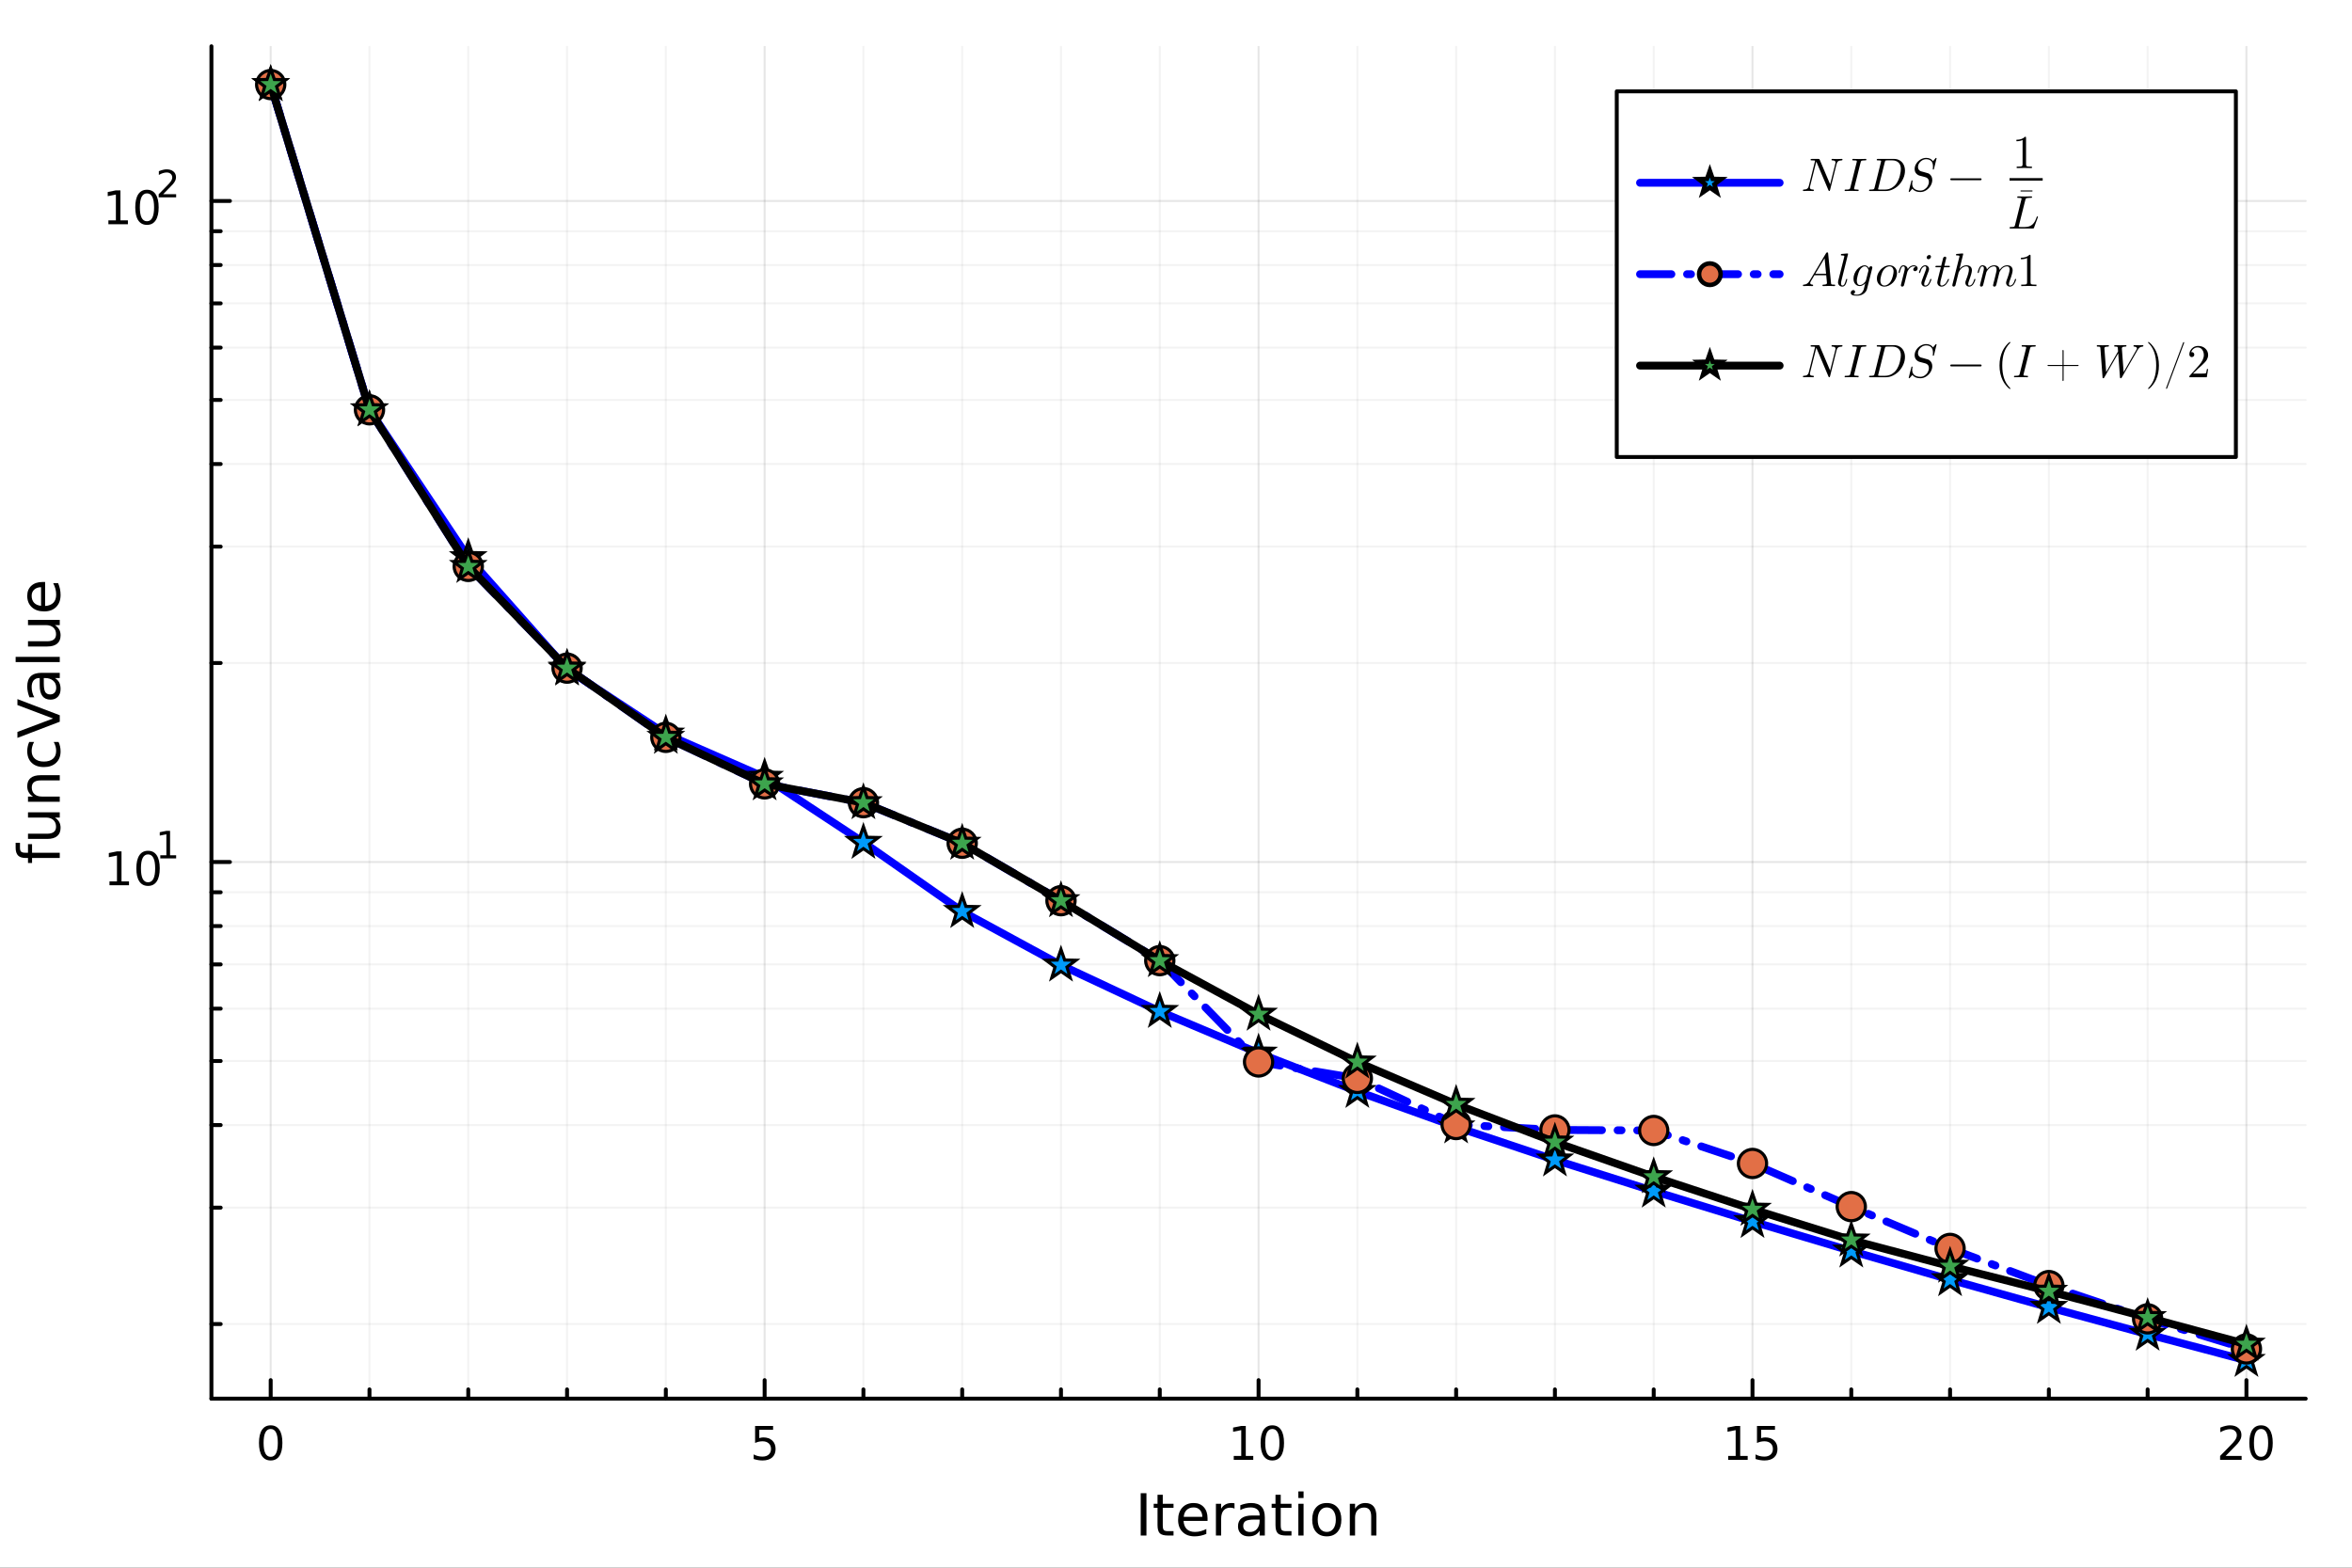<?xml version="1.0" encoding="utf-8"?>
<svg xmlns="http://www.w3.org/2000/svg" xmlns:xlink="http://www.w3.org/1999/xlink" width="600" height="400" viewBox="0 0 2400 1600">
<rect x="0" y="0" width="2400" height="1600" fill="#333333" stroke="none"/>
<defs>
  <clipPath id="clip210">
    <rect x="0" y="0" width="2400" height="1600"/>
  </clipPath>
</defs>
<path clip-path="url(#clip210)" d="M0 1600 L2400 1600 L2400 0 L0 0  Z" fill="#ffffff" fill-rule="evenodd" fill-opacity="1"/>
<defs>
  <clipPath id="clip211">
    <rect x="480" y="0" width="1681" height="1600"/>
  </clipPath>
</defs>
<path clip-path="url(#clip210)" d="M215.737 1427.5 L2352.76 1427.5 L2352.76 47.244 L215.737 47.244  Z" fill="#ffffff" fill-rule="evenodd" fill-opacity="1"/>
<defs>
  <clipPath id="clip212">
    <rect x="215" y="47" width="2138" height="1381"/>
  </clipPath>
</defs>
<polyline clip-path="url(#clip212)" style="stroke:#000000; stroke-linecap:round; stroke-linejoin:round; stroke-width:2; stroke-opacity:0.05; fill:none" points="377.022,1427.5 377.022,47.244 "/>
<polyline clip-path="url(#clip212)" style="stroke:#000000; stroke-linecap:round; stroke-linejoin:round; stroke-width:2; stroke-opacity:0.05; fill:none" points="477.824,1427.5 477.824,47.244 "/>
<polyline clip-path="url(#clip212)" style="stroke:#000000; stroke-linecap:round; stroke-linejoin:round; stroke-width:2; stroke-opacity:0.05; fill:none" points="578.627,1427.5 578.627,47.244 "/>
<polyline clip-path="url(#clip212)" style="stroke:#000000; stroke-linecap:round; stroke-linejoin:round; stroke-width:2; stroke-opacity:0.05; fill:none" points="679.43,1427.5 679.43,47.244 "/>
<polyline clip-path="url(#clip212)" style="stroke:#000000; stroke-linecap:round; stroke-linejoin:round; stroke-width:2; stroke-opacity:0.05; fill:none" points="881.036,1427.5 881.036,47.244 "/>
<polyline clip-path="url(#clip212)" style="stroke:#000000; stroke-linecap:round; stroke-linejoin:round; stroke-width:2; stroke-opacity:0.05; fill:none" points="981.838,1427.5 981.838,47.244 "/>
<polyline clip-path="url(#clip212)" style="stroke:#000000; stroke-linecap:round; stroke-linejoin:round; stroke-width:2; stroke-opacity:0.05; fill:none" points="1082.64,1427.5 1082.64,47.244 "/>
<polyline clip-path="url(#clip212)" style="stroke:#000000; stroke-linecap:round; stroke-linejoin:round; stroke-width:2; stroke-opacity:0.05; fill:none" points="1183.44,1427.5 1183.44,47.244 "/>
<polyline clip-path="url(#clip212)" style="stroke:#000000; stroke-linecap:round; stroke-linejoin:round; stroke-width:2; stroke-opacity:0.05; fill:none" points="1385.05,1427.5 1385.05,47.244 "/>
<polyline clip-path="url(#clip212)" style="stroke:#000000; stroke-linecap:round; stroke-linejoin:round; stroke-width:2; stroke-opacity:0.05; fill:none" points="1485.85,1427.5 1485.85,47.244 "/>
<polyline clip-path="url(#clip212)" style="stroke:#000000; stroke-linecap:round; stroke-linejoin:round; stroke-width:2; stroke-opacity:0.05; fill:none" points="1586.65,1427.5 1586.65,47.244 "/>
<polyline clip-path="url(#clip212)" style="stroke:#000000; stroke-linecap:round; stroke-linejoin:round; stroke-width:2; stroke-opacity:0.05; fill:none" points="1687.46,1427.5 1687.46,47.244 "/>
<polyline clip-path="url(#clip212)" style="stroke:#000000; stroke-linecap:round; stroke-linejoin:round; stroke-width:2; stroke-opacity:0.05; fill:none" points="1889.06,1427.5 1889.06,47.244 "/>
<polyline clip-path="url(#clip212)" style="stroke:#000000; stroke-linecap:round; stroke-linejoin:round; stroke-width:2; stroke-opacity:0.05; fill:none" points="1989.87,1427.5 1989.87,47.244 "/>
<polyline clip-path="url(#clip212)" style="stroke:#000000; stroke-linecap:round; stroke-linejoin:round; stroke-width:2; stroke-opacity:0.05; fill:none" points="2090.67,1427.5 2090.67,47.244 "/>
<polyline clip-path="url(#clip212)" style="stroke:#000000; stroke-linecap:round; stroke-linejoin:round; stroke-width:2; stroke-opacity:0.05; fill:none" points="2191.47,1427.5 2191.47,47.244 "/>
<polyline clip-path="url(#clip212)" style="stroke:#000000; stroke-linecap:round; stroke-linejoin:round; stroke-width:2; stroke-opacity:0.05; fill:none" points="215.737,1351.34 2352.76,1351.34 "/>
<polyline clip-path="url(#clip212)" style="stroke:#000000; stroke-linecap:round; stroke-linejoin:round; stroke-width:2; stroke-opacity:0.05; fill:none" points="215.737,1232.54 2352.76,1232.54 "/>
<polyline clip-path="url(#clip212)" style="stroke:#000000; stroke-linecap:round; stroke-linejoin:round; stroke-width:2; stroke-opacity:0.05; fill:none" points="215.737,1148.25 2352.76,1148.25 "/>
<polyline clip-path="url(#clip212)" style="stroke:#000000; stroke-linecap:round; stroke-linejoin:round; stroke-width:2; stroke-opacity:0.05; fill:none" points="215.737,1082.87 2352.76,1082.87 "/>
<polyline clip-path="url(#clip212)" style="stroke:#000000; stroke-linecap:round; stroke-linejoin:round; stroke-width:2; stroke-opacity:0.05; fill:none" points="215.737,1029.45 2352.76,1029.45 "/>
<polyline clip-path="url(#clip212)" style="stroke:#000000; stroke-linecap:round; stroke-linejoin:round; stroke-width:2; stroke-opacity:0.05; fill:none" points="215.737,984.282 2352.76,984.282 "/>
<polyline clip-path="url(#clip212)" style="stroke:#000000; stroke-linecap:round; stroke-linejoin:round; stroke-width:2; stroke-opacity:0.05; fill:none" points="215.737,945.157 2352.76,945.157 "/>
<polyline clip-path="url(#clip212)" style="stroke:#000000; stroke-linecap:round; stroke-linejoin:round; stroke-width:2; stroke-opacity:0.05; fill:none" points="215.737,910.646 2352.76,910.646 "/>
<polyline clip-path="url(#clip212)" style="stroke:#000000; stroke-linecap:round; stroke-linejoin:round; stroke-width:2; stroke-opacity:0.05; fill:none" points="215.737,676.681 2352.76,676.681 "/>
<polyline clip-path="url(#clip212)" style="stroke:#000000; stroke-linecap:round; stroke-linejoin:round; stroke-width:2; stroke-opacity:0.05; fill:none" points="215.737,557.879 2352.76,557.879 "/>
<polyline clip-path="url(#clip212)" style="stroke:#000000; stroke-linecap:round; stroke-linejoin:round; stroke-width:2; stroke-opacity:0.05; fill:none" points="215.737,473.587 2352.76,473.587 "/>
<polyline clip-path="url(#clip212)" style="stroke:#000000; stroke-linecap:round; stroke-linejoin:round; stroke-width:2; stroke-opacity:0.05; fill:none" points="215.737,408.205 2352.76,408.205 "/>
<polyline clip-path="url(#clip212)" style="stroke:#000000; stroke-linecap:round; stroke-linejoin:round; stroke-width:2; stroke-opacity:0.05; fill:none" points="215.737,354.785 2352.76,354.785 "/>
<polyline clip-path="url(#clip212)" style="stroke:#000000; stroke-linecap:round; stroke-linejoin:round; stroke-width:2; stroke-opacity:0.05; fill:none" points="215.737,309.618 2352.76,309.618 "/>
<polyline clip-path="url(#clip212)" style="stroke:#000000; stroke-linecap:round; stroke-linejoin:round; stroke-width:2; stroke-opacity:0.05; fill:none" points="215.737,270.493 2352.76,270.493 "/>
<polyline clip-path="url(#clip212)" style="stroke:#000000; stroke-linecap:round; stroke-linejoin:round; stroke-width:2; stroke-opacity:0.05; fill:none" points="215.737,235.982 2352.76,235.982 "/>
<polyline clip-path="url(#clip212)" style="stroke:#000000; stroke-linecap:round; stroke-linejoin:round; stroke-width:2; stroke-opacity:0.1; fill:none" points="276.219,1427.5 276.219,47.244 "/>
<polyline clip-path="url(#clip212)" style="stroke:#000000; stroke-linecap:round; stroke-linejoin:round; stroke-width:2; stroke-opacity:0.1; fill:none" points="780.233,1427.5 780.233,47.244 "/>
<polyline clip-path="url(#clip212)" style="stroke:#000000; stroke-linecap:round; stroke-linejoin:round; stroke-width:2; stroke-opacity:0.1; fill:none" points="1284.25,1427.5 1284.25,47.244 "/>
<polyline clip-path="url(#clip212)" style="stroke:#000000; stroke-linecap:round; stroke-linejoin:round; stroke-width:2; stroke-opacity:0.1; fill:none" points="1788.26,1427.5 1788.26,47.244 "/>
<polyline clip-path="url(#clip212)" style="stroke:#000000; stroke-linecap:round; stroke-linejoin:round; stroke-width:2; stroke-opacity:0.1; fill:none" points="2292.27,1427.5 2292.27,47.244 "/>
<polyline clip-path="url(#clip212)" style="stroke:#000000; stroke-linecap:round; stroke-linejoin:round; stroke-width:2; stroke-opacity:0.1; fill:none" points="215.737,879.775 2352.76,879.775 "/>
<polyline clip-path="url(#clip212)" style="stroke:#000000; stroke-linecap:round; stroke-linejoin:round; stroke-width:2; stroke-opacity:0.1; fill:none" points="215.737,205.112 2352.76,205.112 "/>
<polyline clip-path="url(#clip210)" style="stroke:#000000; stroke-linecap:round; stroke-linejoin:round; stroke-width:4; stroke-opacity:1; fill:none" points="215.737,1427.5 2352.76,1427.5 "/>
<polyline clip-path="url(#clip210)" style="stroke:#000000; stroke-linecap:round; stroke-linejoin:round; stroke-width:4; stroke-opacity:1; fill:none" points="276.219,1427.5 276.219,1408.6 "/>
<polyline clip-path="url(#clip210)" style="stroke:#000000; stroke-linecap:round; stroke-linejoin:round; stroke-width:4; stroke-opacity:1; fill:none" points="780.233,1427.5 780.233,1408.6 "/>
<polyline clip-path="url(#clip210)" style="stroke:#000000; stroke-linecap:round; stroke-linejoin:round; stroke-width:4; stroke-opacity:1; fill:none" points="1284.25,1427.5 1284.25,1408.6 "/>
<polyline clip-path="url(#clip210)" style="stroke:#000000; stroke-linecap:round; stroke-linejoin:round; stroke-width:4; stroke-opacity:1; fill:none" points="1788.26,1427.5 1788.26,1408.6 "/>
<polyline clip-path="url(#clip210)" style="stroke:#000000; stroke-linecap:round; stroke-linejoin:round; stroke-width:4; stroke-opacity:1; fill:none" points="2292.27,1427.5 2292.27,1408.6 "/>
<polyline clip-path="url(#clip210)" style="stroke:#000000; stroke-linecap:round; stroke-linejoin:round; stroke-width:4; stroke-opacity:1; fill:none" points="377.022,1427.5 377.022,1418.05 "/>
<polyline clip-path="url(#clip210)" style="stroke:#000000; stroke-linecap:round; stroke-linejoin:round; stroke-width:4; stroke-opacity:1; fill:none" points="477.824,1427.5 477.824,1418.05 "/>
<polyline clip-path="url(#clip210)" style="stroke:#000000; stroke-linecap:round; stroke-linejoin:round; stroke-width:4; stroke-opacity:1; fill:none" points="578.627,1427.5 578.627,1418.05 "/>
<polyline clip-path="url(#clip210)" style="stroke:#000000; stroke-linecap:round; stroke-linejoin:round; stroke-width:4; stroke-opacity:1; fill:none" points="679.43,1427.5 679.43,1418.05 "/>
<polyline clip-path="url(#clip210)" style="stroke:#000000; stroke-linecap:round; stroke-linejoin:round; stroke-width:4; stroke-opacity:1; fill:none" points="881.036,1427.5 881.036,1418.05 "/>
<polyline clip-path="url(#clip210)" style="stroke:#000000; stroke-linecap:round; stroke-linejoin:round; stroke-width:4; stroke-opacity:1; fill:none" points="981.838,1427.5 981.838,1418.05 "/>
<polyline clip-path="url(#clip210)" style="stroke:#000000; stroke-linecap:round; stroke-linejoin:round; stroke-width:4; stroke-opacity:1; fill:none" points="1082.64,1427.5 1082.64,1418.05 "/>
<polyline clip-path="url(#clip210)" style="stroke:#000000; stroke-linecap:round; stroke-linejoin:round; stroke-width:4; stroke-opacity:1; fill:none" points="1183.44,1427.5 1183.44,1418.05 "/>
<polyline clip-path="url(#clip210)" style="stroke:#000000; stroke-linecap:round; stroke-linejoin:round; stroke-width:4; stroke-opacity:1; fill:none" points="1385.05,1427.5 1385.05,1418.05 "/>
<polyline clip-path="url(#clip210)" style="stroke:#000000; stroke-linecap:round; stroke-linejoin:round; stroke-width:4; stroke-opacity:1; fill:none" points="1485.85,1427.5 1485.85,1418.05 "/>
<polyline clip-path="url(#clip210)" style="stroke:#000000; stroke-linecap:round; stroke-linejoin:round; stroke-width:4; stroke-opacity:1; fill:none" points="1586.65,1427.5 1586.65,1418.05 "/>
<polyline clip-path="url(#clip210)" style="stroke:#000000; stroke-linecap:round; stroke-linejoin:round; stroke-width:4; stroke-opacity:1; fill:none" points="1687.46,1427.5 1687.46,1418.05 "/>
<polyline clip-path="url(#clip210)" style="stroke:#000000; stroke-linecap:round; stroke-linejoin:round; stroke-width:4; stroke-opacity:1; fill:none" points="1889.06,1427.5 1889.06,1418.05 "/>
<polyline clip-path="url(#clip210)" style="stroke:#000000; stroke-linecap:round; stroke-linejoin:round; stroke-width:4; stroke-opacity:1; fill:none" points="1989.87,1427.5 1989.87,1418.05 "/>
<polyline clip-path="url(#clip210)" style="stroke:#000000; stroke-linecap:round; stroke-linejoin:round; stroke-width:4; stroke-opacity:1; fill:none" points="2090.67,1427.5 2090.67,1418.05 "/>
<polyline clip-path="url(#clip210)" style="stroke:#000000; stroke-linecap:round; stroke-linejoin:round; stroke-width:4; stroke-opacity:1; fill:none" points="2191.47,1427.5 2191.47,1418.05 "/>
<path clip-path="url(#clip210)" d="M276.219 1458.42 Q272.608 1458.42 270.779 1461.98 Q268.974 1465.52 268.974 1472.65 Q268.974 1479.76 270.779 1483.33 Q272.608 1486.87 276.219 1486.87 Q279.853 1486.87 281.659 1483.33 Q283.487 1479.76 283.487 1472.65 Q283.487 1465.52 281.659 1461.98 Q279.853 1458.42 276.219 1458.42 M276.219 1454.71 Q282.029 1454.71 285.085 1459.32 Q288.163 1463.9 288.163 1472.65 Q288.163 1481.38 285.085 1485.99 Q282.029 1490.57 276.219 1490.57 Q270.409 1490.57 267.33 1485.99 Q264.275 1481.38 264.275 1472.65 Q264.275 1463.9 267.33 1459.32 Q270.409 1454.71 276.219 1454.71 Z" fill="#000000" fill-rule="nonzero" fill-opacity="1" /><path clip-path="url(#clip210)" d="M770.511 1455.34 L788.867 1455.34 L788.867 1459.28 L774.793 1459.28 L774.793 1467.75 Q775.811 1467.4 776.83 1467.24 Q777.848 1467.05 778.867 1467.05 Q784.654 1467.05 788.034 1470.22 Q791.413 1473.4 791.413 1478.81 Q791.413 1484.39 787.941 1487.49 Q784.469 1490.57 778.149 1490.57 Q775.973 1490.57 773.705 1490.2 Q771.46 1489.83 769.052 1489.09 L769.052 1484.39 Q771.136 1485.52 773.358 1486.08 Q775.58 1486.64 778.057 1486.64 Q782.061 1486.64 784.399 1484.53 Q786.737 1482.42 786.737 1478.81 Q786.737 1475.2 784.399 1473.09 Q782.061 1470.99 778.057 1470.99 Q776.182 1470.99 774.307 1471.4 Q772.455 1471.82 770.511 1472.7 L770.511 1455.34 Z" fill="#000000" fill-rule="nonzero" fill-opacity="1" /><path clip-path="url(#clip210)" d="M1258.93 1485.96 L1266.57 1485.96 L1266.57 1459.6 L1258.26 1461.27 L1258.26 1457.01 L1266.53 1455.34 L1271.2 1455.34 L1271.2 1485.96 L1278.84 1485.96 L1278.84 1489.9 L1258.93 1489.9 L1258.93 1485.96 Z" fill="#000000" fill-rule="nonzero" fill-opacity="1" /><path clip-path="url(#clip210)" d="M1298.29 1458.42 Q1294.67 1458.42 1292.85 1461.98 Q1291.04 1465.52 1291.04 1472.65 Q1291.04 1479.76 1292.85 1483.33 Q1294.67 1486.87 1298.29 1486.87 Q1301.92 1486.87 1303.73 1483.33 Q1305.55 1479.76 1305.55 1472.65 Q1305.55 1465.52 1303.73 1461.98 Q1301.92 1458.42 1298.29 1458.42 M1298.29 1454.71 Q1304.1 1454.71 1307.15 1459.32 Q1310.23 1463.9 1310.23 1472.65 Q1310.23 1481.38 1307.15 1485.99 Q1304.1 1490.57 1298.29 1490.57 Q1292.48 1490.57 1289.4 1485.99 Q1286.34 1481.38 1286.34 1472.65 Q1286.34 1463.9 1289.4 1459.32 Q1292.48 1454.71 1298.29 1454.71 Z" fill="#000000" fill-rule="nonzero" fill-opacity="1" /><path clip-path="url(#clip210)" d="M1763.45 1485.96 L1771.08 1485.96 L1771.08 1459.6 L1762.77 1461.27 L1762.77 1457.01 L1771.04 1455.34 L1775.71 1455.34 L1775.71 1485.96 L1783.35 1485.96 L1783.35 1489.9 L1763.45 1489.9 L1763.45 1485.96 Z" fill="#000000" fill-rule="nonzero" fill-opacity="1" /><path clip-path="url(#clip210)" d="M1792.84 1455.34 L1811.2 1455.34 L1811.2 1459.28 L1797.13 1459.28 L1797.13 1467.75 Q1798.14 1467.4 1799.16 1467.24 Q1800.18 1467.05 1801.2 1467.05 Q1806.99 1467.05 1810.37 1470.22 Q1813.75 1473.4 1813.75 1478.81 Q1813.75 1484.39 1810.27 1487.49 Q1806.8 1490.57 1800.48 1490.57 Q1798.31 1490.57 1796.04 1490.2 Q1793.79 1489.83 1791.39 1489.09 L1791.39 1484.39 Q1793.47 1485.52 1795.69 1486.08 Q1797.91 1486.64 1800.39 1486.64 Q1804.39 1486.64 1806.73 1484.53 Q1809.07 1482.42 1809.07 1478.81 Q1809.07 1475.2 1806.73 1473.09 Q1804.39 1470.99 1800.39 1470.99 Q1798.51 1470.99 1796.64 1471.4 Q1794.79 1471.82 1792.84 1472.7 L1792.84 1455.34 Z" fill="#000000" fill-rule="nonzero" fill-opacity="1" /><path clip-path="url(#clip210)" d="M2271.05 1485.96 L2287.37 1485.96 L2287.37 1489.9 L2265.42 1489.9 L2265.42 1485.96 Q2268.08 1483.21 2272.67 1478.58 Q2277.27 1473.93 2278.45 1472.59 Q2280.7 1470.06 2281.58 1468.33 Q2282.48 1466.57 2282.48 1464.88 Q2282.48 1462.12 2280.54 1460.39 Q2278.62 1458.65 2275.52 1458.65 Q2273.32 1458.65 2270.86 1459.41 Q2268.43 1460.18 2265.65 1461.73 L2265.65 1457.01 Q2268.48 1455.87 2270.93 1455.29 Q2273.39 1454.71 2275.42 1454.71 Q2280.79 1454.71 2283.99 1457.4 Q2287.18 1460.09 2287.18 1464.58 Q2287.18 1466.71 2286.37 1468.63 Q2285.58 1470.52 2283.48 1473.12 Q2282.9 1473.79 2279.8 1477.01 Q2276.7 1480.2 2271.05 1485.96 Z" fill="#000000" fill-rule="nonzero" fill-opacity="1" /><path clip-path="url(#clip210)" d="M2307.18 1458.42 Q2303.57 1458.42 2301.74 1461.98 Q2299.94 1465.52 2299.94 1472.65 Q2299.94 1479.76 2301.74 1483.33 Q2303.57 1486.87 2307.18 1486.87 Q2310.82 1486.87 2312.62 1483.33 Q2314.45 1479.76 2314.45 1472.65 Q2314.45 1465.52 2312.62 1461.98 Q2310.82 1458.42 2307.18 1458.42 M2307.18 1454.71 Q2312.99 1454.71 2316.05 1459.32 Q2319.13 1463.9 2319.13 1472.65 Q2319.13 1481.38 2316.05 1485.99 Q2312.99 1490.57 2307.18 1490.57 Q2301.37 1490.57 2298.29 1485.99 Q2295.24 1481.38 2295.24 1472.65 Q2295.24 1463.9 2298.29 1459.32 Q2301.37 1454.71 2307.18 1454.71 Z" fill="#000000" fill-rule="nonzero" fill-opacity="1" /><path clip-path="url(#clip210)" d="M1163.99 1523.98 L1169.84 1523.98 L1169.84 1567.18 L1163.99 1567.18 L1163.99 1523.98 Z" fill="#000000" fill-rule="nonzero" fill-opacity="1" /><path clip-path="url(#clip210)" d="M1186.5 1525.57 L1186.5 1534.77 L1197.47 1534.77 L1197.47 1538.91 L1186.5 1538.91 L1186.5 1556.5 Q1186.5 1560.47 1187.57 1561.6 Q1188.67 1562.72 1192 1562.72 L1197.47 1562.72 L1197.47 1567.18 L1192 1567.18 Q1185.84 1567.18 1183.49 1564.89 Q1181.15 1562.58 1181.15 1556.5 L1181.15 1538.91 L1177.24 1538.91 L1177.24 1534.77 L1181.15 1534.77 L1181.15 1525.57 L1186.5 1525.57 Z" fill="#000000" fill-rule="nonzero" fill-opacity="1" /><path clip-path="url(#clip210)" d="M1232.19 1549.65 L1232.19 1552.25 L1207.71 1552.25 Q1208.06 1557.75 1211.01 1560.64 Q1213.99 1563.51 1219.29 1563.51 Q1222.35 1563.51 1225.22 1562.75 Q1228.11 1562 1230.95 1560.5 L1230.95 1565.53 Q1228.08 1566.75 1225.07 1567.38 Q1222.07 1568.02 1218.97 1568.02 Q1211.21 1568.02 1206.67 1563.51 Q1202.16 1558.99 1202.16 1551.29 Q1202.16 1543.34 1206.44 1538.68 Q1210.75 1533.99 1218.04 1533.99 Q1224.58 1533.99 1228.37 1538.22 Q1232.19 1542.41 1232.19 1549.65 M1226.87 1548.08 Q1226.81 1543.71 1224.41 1541.11 Q1222.04 1538.51 1218.1 1538.51 Q1213.65 1538.51 1210.95 1541.02 Q1208.29 1543.54 1207.89 1548.11 L1226.87 1548.08 Z" fill="#000000" fill-rule="nonzero" fill-opacity="1" /><path clip-path="url(#clip210)" d="M1259.71 1539.75 Q1258.81 1539.23 1257.74 1539 Q1256.7 1538.74 1255.43 1538.74 Q1250.91 1538.74 1248.48 1541.69 Q1246.08 1544.61 1246.08 1550.11 L1246.08 1567.18 L1240.73 1567.18 L1240.73 1534.77 L1246.08 1534.77 L1246.08 1539.81 Q1247.76 1536.86 1250.45 1535.44 Q1253.14 1533.99 1256.99 1533.99 Q1257.54 1533.99 1258.21 1534.08 Q1258.87 1534.14 1259.68 1534.28 L1259.71 1539.75 Z" fill="#000000" fill-rule="nonzero" fill-opacity="1" /><path clip-path="url(#clip210)" d="M1280.02 1550.89 Q1273.57 1550.89 1271.08 1552.37 Q1268.59 1553.84 1268.59 1557.4 Q1268.59 1560.24 1270.44 1561.91 Q1272.33 1563.56 1275.54 1563.56 Q1279.96 1563.56 1282.63 1560.44 Q1285.32 1557.28 1285.32 1552.08 L1285.32 1550.89 L1280.02 1550.89 M1290.64 1548.69 L1290.64 1567.18 L1285.32 1567.18 L1285.32 1562.26 Q1283.49 1565.21 1280.77 1566.63 Q1278.05 1568.02 1274.12 1568.02 Q1269.14 1568.02 1266.19 1565.24 Q1263.27 1562.43 1263.27 1557.75 Q1263.27 1552.28 1266.91 1549.5 Q1270.59 1546.72 1277.85 1546.72 L1285.32 1546.72 L1285.32 1546.2 Q1285.32 1542.53 1282.89 1540.53 Q1280.49 1538.51 1276.12 1538.51 Q1273.34 1538.51 1270.7 1539.17 Q1268.07 1539.84 1265.64 1541.17 L1265.64 1536.25 Q1268.56 1535.12 1271.31 1534.57 Q1274.06 1533.99 1276.67 1533.99 Q1283.7 1533.99 1287.17 1537.64 Q1290.64 1541.28 1290.64 1548.69 Z" fill="#000000" fill-rule="nonzero" fill-opacity="1" /><path clip-path="url(#clip210)" d="M1306.87 1525.57 L1306.87 1534.77 L1317.84 1534.77 L1317.84 1538.91 L1306.87 1538.91 L1306.87 1556.5 Q1306.87 1560.47 1307.94 1561.6 Q1309.04 1562.72 1312.37 1562.72 L1317.84 1562.72 L1317.84 1567.18 L1312.37 1567.18 Q1306.21 1567.18 1303.86 1564.89 Q1301.52 1562.58 1301.52 1556.5 L1301.52 1538.91 L1297.61 1538.91 L1297.61 1534.77 L1301.52 1534.77 L1301.52 1525.57 L1306.87 1525.57 Z" fill="#000000" fill-rule="nonzero" fill-opacity="1" /><path clip-path="url(#clip210)" d="M1324.84 1534.77 L1330.17 1534.77 L1330.17 1567.18 L1324.84 1567.18 L1324.84 1534.77 M1324.84 1522.16 L1330.17 1522.16 L1330.17 1528.9 L1324.84 1528.9 L1324.84 1522.16 Z" fill="#000000" fill-rule="nonzero" fill-opacity="1" /><path clip-path="url(#clip210)" d="M1353.86 1538.51 Q1349.58 1538.51 1347.09 1541.86 Q1344.61 1545.19 1344.61 1551.01 Q1344.61 1556.82 1347.06 1560.18 Q1349.55 1563.51 1353.86 1563.51 Q1358.12 1563.51 1360.61 1560.15 Q1363.09 1556.79 1363.09 1551.01 Q1363.09 1545.25 1360.61 1541.89 Q1358.12 1538.51 1353.86 1538.51 M1353.86 1533.99 Q1360.81 1533.99 1364.77 1538.51 Q1368.74 1543.02 1368.74 1551.01 Q1368.74 1558.96 1364.77 1563.51 Q1360.81 1568.02 1353.86 1568.02 Q1346.89 1568.02 1342.93 1563.51 Q1338.99 1558.96 1338.99 1551.01 Q1338.99 1543.02 1342.93 1538.51 Q1346.89 1533.99 1353.86 1533.99 Z" fill="#000000" fill-rule="nonzero" fill-opacity="1" /><path clip-path="url(#clip210)" d="M1404.5 1547.62 L1404.5 1567.18 L1399.18 1567.18 L1399.18 1547.79 Q1399.18 1543.19 1397.38 1540.91 Q1395.59 1538.62 1392 1538.62 Q1387.69 1538.62 1385.2 1541.37 Q1382.71 1544.12 1382.71 1548.86 L1382.71 1567.18 L1377.36 1567.18 L1377.36 1534.77 L1382.71 1534.77 L1382.71 1539.81 Q1384.62 1536.88 1387.2 1535.44 Q1389.8 1533.99 1393.19 1533.99 Q1398.77 1533.99 1401.64 1537.46 Q1404.5 1540.91 1404.5 1547.62 Z" fill="#000000" fill-rule="nonzero" fill-opacity="1" /><polyline clip-path="url(#clip210)" style="stroke:#000000; stroke-linecap:round; stroke-linejoin:round; stroke-width:4; stroke-opacity:1; fill:none" points="215.737,1427.5 215.737,47.244 "/>
<polyline clip-path="url(#clip210)" style="stroke:#000000; stroke-linecap:round; stroke-linejoin:round; stroke-width:4; stroke-opacity:1; fill:none" points="215.737,879.775 234.635,879.775 "/>
<polyline clip-path="url(#clip210)" style="stroke:#000000; stroke-linecap:round; stroke-linejoin:round; stroke-width:4; stroke-opacity:1; fill:none" points="215.737,205.112 234.635,205.112 "/>
<polyline clip-path="url(#clip210)" style="stroke:#000000; stroke-linecap:round; stroke-linejoin:round; stroke-width:4; stroke-opacity:1; fill:none" points="215.737,1351.34 225.186,1351.34 "/>
<polyline clip-path="url(#clip210)" style="stroke:#000000; stroke-linecap:round; stroke-linejoin:round; stroke-width:4; stroke-opacity:1; fill:none" points="215.737,1232.54 225.186,1232.54 "/>
<polyline clip-path="url(#clip210)" style="stroke:#000000; stroke-linecap:round; stroke-linejoin:round; stroke-width:4; stroke-opacity:1; fill:none" points="215.737,1148.25 225.186,1148.25 "/>
<polyline clip-path="url(#clip210)" style="stroke:#000000; stroke-linecap:round; stroke-linejoin:round; stroke-width:4; stroke-opacity:1; fill:none" points="215.737,1082.87 225.186,1082.87 "/>
<polyline clip-path="url(#clip210)" style="stroke:#000000; stroke-linecap:round; stroke-linejoin:round; stroke-width:4; stroke-opacity:1; fill:none" points="215.737,1029.45 225.186,1029.45 "/>
<polyline clip-path="url(#clip210)" style="stroke:#000000; stroke-linecap:round; stroke-linejoin:round; stroke-width:4; stroke-opacity:1; fill:none" points="215.737,984.282 225.186,984.282 "/>
<polyline clip-path="url(#clip210)" style="stroke:#000000; stroke-linecap:round; stroke-linejoin:round; stroke-width:4; stroke-opacity:1; fill:none" points="215.737,945.157 225.186,945.157 "/>
<polyline clip-path="url(#clip210)" style="stroke:#000000; stroke-linecap:round; stroke-linejoin:round; stroke-width:4; stroke-opacity:1; fill:none" points="215.737,910.646 225.186,910.646 "/>
<polyline clip-path="url(#clip210)" style="stroke:#000000; stroke-linecap:round; stroke-linejoin:round; stroke-width:4; stroke-opacity:1; fill:none" points="215.737,676.681 225.186,676.681 "/>
<polyline clip-path="url(#clip210)" style="stroke:#000000; stroke-linecap:round; stroke-linejoin:round; stroke-width:4; stroke-opacity:1; fill:none" points="215.737,557.879 225.186,557.879 "/>
<polyline clip-path="url(#clip210)" style="stroke:#000000; stroke-linecap:round; stroke-linejoin:round; stroke-width:4; stroke-opacity:1; fill:none" points="215.737,473.587 225.186,473.587 "/>
<polyline clip-path="url(#clip210)" style="stroke:#000000; stroke-linecap:round; stroke-linejoin:round; stroke-width:4; stroke-opacity:1; fill:none" points="215.737,408.205 225.186,408.205 "/>
<polyline clip-path="url(#clip210)" style="stroke:#000000; stroke-linecap:round; stroke-linejoin:round; stroke-width:4; stroke-opacity:1; fill:none" points="215.737,354.785 225.186,354.785 "/>
<polyline clip-path="url(#clip210)" style="stroke:#000000; stroke-linecap:round; stroke-linejoin:round; stroke-width:4; stroke-opacity:1; fill:none" points="215.737,309.618 225.186,309.618 "/>
<polyline clip-path="url(#clip210)" style="stroke:#000000; stroke-linecap:round; stroke-linejoin:round; stroke-width:4; stroke-opacity:1; fill:none" points="215.737,270.493 225.186,270.493 "/>
<polyline clip-path="url(#clip210)" style="stroke:#000000; stroke-linecap:round; stroke-linejoin:round; stroke-width:4; stroke-opacity:1; fill:none" points="215.737,235.982 225.186,235.982 "/>
<path clip-path="url(#clip210)" d="M111.721 899.567 L119.36 899.567 L119.36 873.202 L111.05 874.868 L111.05 870.609 L119.314 868.943 L123.99 868.943 L123.99 899.567 L131.628 899.567 L131.628 903.503 L111.721 903.503 L111.721 899.567 Z" fill="#000000" fill-rule="nonzero" fill-opacity="1" /><path clip-path="url(#clip210)" d="M151.073 872.021 Q147.462 872.021 145.633 875.586 Q143.827 879.128 143.827 886.257 Q143.827 893.364 145.633 896.928 Q147.462 900.47 151.073 900.47 Q154.707 900.47 156.513 896.928 Q158.341 893.364 158.341 886.257 Q158.341 879.128 156.513 875.586 Q154.707 872.021 151.073 872.021 M151.073 868.318 Q156.883 868.318 159.938 872.924 Q163.017 877.507 163.017 886.257 Q163.017 894.984 159.938 899.59 Q156.883 904.174 151.073 904.174 Q145.263 904.174 142.184 899.59 Q139.128 894.984 139.128 886.257 Q139.128 877.507 142.184 872.924 Q145.263 868.318 151.073 868.318 Z" fill="#000000" fill-rule="nonzero" fill-opacity="1" /><path clip-path="url(#clip210)" d="M163.563 872.895 L169.769 872.895 L169.769 851.473 L163.017 852.827 L163.017 849.366 L169.732 848.012 L173.531 848.012 L173.531 872.895 L179.737 872.895 L179.737 876.092 L163.563 876.092 L163.563 872.895 Z" fill="#000000" fill-rule="nonzero" fill-opacity="1" /><path clip-path="url(#clip210)" d="M110.611 224.904 L118.25 224.904 L118.25 198.538 L109.94 200.205 L109.94 195.946 L118.204 194.279 L122.88 194.279 L122.88 224.904 L130.519 224.904 L130.519 228.839 L110.611 228.839 L110.611 224.904 Z" fill="#000000" fill-rule="nonzero" fill-opacity="1" /><path clip-path="url(#clip210)" d="M149.963 197.358 Q146.352 197.358 144.523 200.923 Q142.718 204.464 142.718 211.594 Q142.718 218.7 144.523 222.265 Q146.352 225.807 149.963 225.807 Q153.597 225.807 155.403 222.265 Q157.232 218.7 157.232 211.594 Q157.232 204.464 155.403 200.923 Q153.597 197.358 149.963 197.358 M149.963 193.654 Q155.773 193.654 158.829 198.261 Q161.907 202.844 161.907 211.594 Q161.907 220.321 158.829 224.927 Q155.773 229.51 149.963 229.51 Q144.153 229.51 141.074 224.927 Q138.019 220.321 138.019 211.594 Q138.019 202.844 141.074 198.261 Q144.153 193.654 149.963 193.654 Z" fill="#000000" fill-rule="nonzero" fill-opacity="1" /><path clip-path="url(#clip210)" d="M166.478 198.231 L179.737 198.231 L179.737 201.429 L161.907 201.429 L161.907 198.231 Q164.07 195.993 167.794 192.232 Q171.537 188.451 172.496 187.36 Q174.321 185.31 175.035 183.9 Q175.769 182.47 175.769 181.098 Q175.769 178.859 174.189 177.449 Q172.628 176.038 170.108 176.038 Q168.321 176.038 166.327 176.659 Q164.352 177.28 162.096 178.54 L162.096 174.703 Q164.39 173.781 166.384 173.311 Q168.377 172.841 170.032 172.841 Q174.396 172.841 176.991 175.023 Q179.587 177.204 179.587 180.853 Q179.587 182.583 178.929 184.144 Q178.289 185.687 176.578 187.793 Q176.107 188.339 173.587 190.953 Q171.067 193.548 166.478 198.231 Z" fill="#000000" fill-rule="nonzero" fill-opacity="1" /><path clip-path="url(#clip210)" d="M15.957 860.129 L20.384 860.129 L20.384 865.221 Q20.384 868.086 21.542 869.214 Q22.699 870.314 25.708 870.314 L28.573 870.314 L28.573 861.547 L32.711 861.547 L32.711 870.314 L60.98 870.314 L60.98 875.667 L32.711 875.667 L32.711 880.76 L28.573 880.76 L28.573 875.667 L26.316 875.667 Q20.905 875.667 18.446 873.15 Q15.957 870.632 15.957 865.164 L15.957 860.129 Z" fill="#000000" fill-rule="nonzero" fill-opacity="1" /><path clip-path="url(#clip210)" d="M48.191 856.223 L28.573 856.223 L28.573 850.899 L47.988 850.899 Q52.589 850.899 54.904 849.105 Q57.19 847.311 57.19 843.723 Q57.19 839.411 54.441 836.923 Q51.692 834.406 46.947 834.406 L28.573 834.406 L28.573 829.082 L60.98 829.082 L60.98 834.406 L56.003 834.406 Q58.955 836.344 60.401 838.919 Q61.819 841.466 61.819 844.851 Q61.819 850.436 58.347 853.329 Q54.875 856.223 48.191 856.223 M27.792 842.826 L27.792 842.826 Z" fill="#000000" fill-rule="nonzero" fill-opacity="1" /><path clip-path="url(#clip210)" d="M41.42 791.177 L60.98 791.177 L60.98 796.501 L41.594 796.501 Q36.993 796.501 34.707 798.295 Q32.421 800.089 32.421 803.677 Q32.421 807.988 35.17 810.476 Q37.919 812.965 42.664 812.965 L60.98 812.965 L60.98 818.318 L28.573 818.318 L28.573 812.965 L33.608 812.965 Q30.685 811.055 29.238 808.48 Q27.792 805.876 27.792 802.49 Q27.792 796.906 31.264 794.041 Q34.707 791.177 41.42 791.177 Z" fill="#000000" fill-rule="nonzero" fill-opacity="1" /><path clip-path="url(#clip210)" d="M29.817 757.236 L34.794 757.236 Q33.55 759.493 32.942 761.779 Q32.306 764.036 32.306 766.35 Q32.306 771.53 35.604 774.394 Q38.874 777.259 44.806 777.259 Q50.737 777.259 54.036 774.394 Q57.305 771.53 57.305 766.35 Q57.305 764.036 56.698 761.779 Q56.061 759.493 54.817 757.236 L59.736 757.236 Q60.778 759.464 61.298 761.865 Q61.819 764.238 61.819 766.929 Q61.819 774.25 57.219 778.561 Q52.618 782.872 44.806 782.872 Q36.877 782.872 32.334 778.532 Q27.792 774.163 27.792 766.582 Q27.792 764.122 28.312 761.779 Q28.804 759.435 29.817 757.236 Z" fill="#000000" fill-rule="nonzero" fill-opacity="1" /><path clip-path="url(#clip210)" d="M60.98 736.605 L17.78 753.098 L17.78 746.993 L54.151 733.307 L17.78 719.591 L17.78 713.515 L60.98 729.979 L60.98 736.605 Z" fill="#000000" fill-rule="nonzero" fill-opacity="1" /><path clip-path="url(#clip210)" d="M44.69 697.311 Q44.69 703.764 46.165 706.252 Q47.641 708.741 51.2 708.741 Q54.036 708.741 55.714 706.889 Q57.363 705.008 57.363 701.796 Q57.363 697.369 54.238 694.707 Q51.084 692.016 45.876 692.016 L44.69 692.016 L44.69 697.311 M42.491 686.692 L60.98 686.692 L60.98 692.016 L56.061 692.016 Q59.013 693.839 60.43 696.559 Q61.819 699.279 61.819 703.214 Q61.819 708.191 59.041 711.142 Q56.235 714.065 51.547 714.065 Q46.079 714.065 43.301 710.419 Q40.523 706.744 40.523 699.482 L40.523 692.016 L40.002 692.016 Q36.328 692.016 34.331 694.447 Q32.306 696.848 32.306 701.218 Q32.306 703.995 32.971 706.628 Q33.637 709.262 34.968 711.692 L30.049 711.692 Q28.92 708.77 28.37 706.021 Q27.792 703.272 27.792 700.668 Q27.792 693.637 31.438 690.164 Q35.083 686.692 42.491 686.692 Z" fill="#000000" fill-rule="nonzero" fill-opacity="1" /><path clip-path="url(#clip210)" d="M15.957 675.726 L15.957 670.402 L60.98 670.402 L60.98 675.726 L15.957 675.726 Z" fill="#000000" fill-rule="nonzero" fill-opacity="1" /><path clip-path="url(#clip210)" d="M48.191 659.812 L28.573 659.812 L28.573 654.488 L47.988 654.488 Q52.589 654.488 54.904 652.694 Q57.19 650.9 57.19 647.312 Q57.19 643 54.441 640.512 Q51.692 637.995 46.947 637.995 L28.573 637.995 L28.573 632.671 L60.98 632.671 L60.98 637.995 L56.003 637.995 Q58.955 639.933 60.401 642.508 Q61.819 645.055 61.819 648.44 Q61.819 654.025 58.347 656.918 Q54.875 659.812 48.191 659.812 M27.792 646.415 L27.792 646.415 Z" fill="#000000" fill-rule="nonzero" fill-opacity="1" /><path clip-path="url(#clip210)" d="M43.446 593.984 L46.05 593.984 L46.05 618.463 Q51.547 618.116 54.441 615.165 Q57.305 612.185 57.305 606.889 Q57.305 603.822 56.553 600.958 Q55.801 598.064 54.296 595.229 L59.331 595.229 Q60.546 598.093 61.183 601.102 Q61.819 604.112 61.819 607.208 Q61.819 614.962 57.305 619.505 Q52.791 624.019 45.095 624.019 Q37.138 624.019 32.479 619.737 Q27.792 615.425 27.792 608.134 Q27.792 601.594 32.016 597.804 Q36.212 593.984 43.446 593.984 M41.883 599.308 Q37.514 599.366 34.91 601.768 Q32.306 604.141 32.306 608.076 Q32.306 612.532 34.823 615.223 Q37.34 617.885 41.912 618.29 L41.883 599.308 Z" fill="#000000" fill-rule="nonzero" fill-opacity="1" /><polyline clip-path="url(#clip212)" style="stroke:#0000ff; stroke-linecap:round; stroke-linejoin:round; stroke-width:8; stroke-opacity:1; fill:none" points="276.219,86.308 377.022,418.25 477.824,569.138 578.627,682.871 679.43,749.193 780.233,793.298 881.036,859.715 981.838,930.245 1082.64,984.999 1183.44,1032.27 1284.25,1074.81 1385.05,1113.91 1485.85,1150.13 1586.65,1183.85 1687.46,1215.65 1788.26,1246.64 1889.06,1276.82 1989.87,1306.03 2090.67,1334.29 2191.47,1361.73 2292.27,1388.44 "/>
<path clip-path="url(#clip212)" d="M276.219 70.308 L272.459 81.124 L261.003 81.364 L270.139 88.292 L266.811 99.252 L276.219 92.708 L285.627 99.252 L282.299 88.292 L291.435 81.364 L279.979 81.124 L276.219 70.308 Z" fill="#009af9" fill-rule="evenodd" fill-opacity="1" stroke="#000000" stroke-opacity="1" stroke-width="3.2"/>
<path clip-path="url(#clip212)" d="M377.022 402.25 L373.262 413.066 L361.806 413.306 L370.942 420.234 L367.614 431.194 L377.022 424.65 L386.43 431.194 L383.102 420.234 L392.238 413.306 L380.782 413.066 L377.022 402.25 Z" fill="#009af9" fill-rule="evenodd" fill-opacity="1" stroke="#000000" stroke-opacity="1" stroke-width="3.2"/>
<path clip-path="url(#clip212)" d="M477.824 553.138 L474.064 563.954 L462.608 564.194 L471.744 571.122 L468.416 582.082 L477.824 575.538 L487.232 582.082 L483.904 571.122 L493.04 564.194 L481.584 563.954 L477.824 553.138 Z" fill="#009af9" fill-rule="evenodd" fill-opacity="1" stroke="#000000" stroke-opacity="1" stroke-width="3.2"/>
<path clip-path="url(#clip212)" d="M578.627 666.871 L574.867 677.687 L563.411 677.927 L572.547 684.855 L569.219 695.815 L578.627 689.271 L588.035 695.815 L584.707 684.855 L593.843 677.927 L582.387 677.687 L578.627 666.871 Z" fill="#009af9" fill-rule="evenodd" fill-opacity="1" stroke="#000000" stroke-opacity="1" stroke-width="3.2"/>
<path clip-path="url(#clip212)" d="M679.43 733.193 L675.67 744.009 L664.214 744.249 L673.35 751.177 L670.022 762.137 L679.43 755.593 L688.838 762.137 L685.51 751.177 L694.646 744.249 L683.19 744.009 L679.43 733.193 Z" fill="#009af9" fill-rule="evenodd" fill-opacity="1" stroke="#000000" stroke-opacity="1" stroke-width="3.2"/>
<path clip-path="url(#clip212)" d="M780.233 777.298 L776.473 788.114 L765.017 788.354 L774.153 795.282 L770.825 806.242 L780.233 799.698 L789.641 806.242 L786.313 795.282 L795.449 788.354 L783.993 788.114 L780.233 777.298 Z" fill="#009af9" fill-rule="evenodd" fill-opacity="1" stroke="#000000" stroke-opacity="1" stroke-width="3.2"/>
<path clip-path="url(#clip212)" d="M881.036 843.715 L877.276 854.531 L865.82 854.771 L874.956 861.699 L871.628 872.659 L881.036 866.115 L890.444 872.659 L887.116 861.699 L896.252 854.771 L884.796 854.531 L881.036 843.715 Z" fill="#009af9" fill-rule="evenodd" fill-opacity="1" stroke="#000000" stroke-opacity="1" stroke-width="3.2"/>
<path clip-path="url(#clip212)" d="M981.838 914.245 L978.078 925.061 L966.622 925.301 L975.758 932.229 L972.43 943.189 L981.838 936.645 L991.246 943.189 L987.918 932.229 L997.054 925.301 L985.598 925.061 L981.838 914.245 Z" fill="#009af9" fill-rule="evenodd" fill-opacity="1" stroke="#000000" stroke-opacity="1" stroke-width="3.2"/>
<path clip-path="url(#clip212)" d="M1082.64 968.999 L1078.88 979.815 L1067.43 980.055 L1076.56 986.983 L1073.23 997.943 L1082.64 991.399 L1092.05 997.943 L1088.72 986.983 L1097.86 980.055 L1086.4 979.815 L1082.64 968.999 Z" fill="#009af9" fill-rule="evenodd" fill-opacity="1" stroke="#000000" stroke-opacity="1" stroke-width="3.2"/>
<path clip-path="url(#clip212)" d="M1183.44 1016.27 L1179.68 1027.08 L1168.23 1027.32 L1177.36 1034.25 L1174.04 1045.21 L1183.44 1038.67 L1192.85 1045.21 L1189.52 1034.25 L1198.66 1027.32 L1187.2 1027.08 L1183.44 1016.27 Z" fill="#009af9" fill-rule="evenodd" fill-opacity="1" stroke="#000000" stroke-opacity="1" stroke-width="3.2"/>
<path clip-path="url(#clip212)" d="M1284.25 1058.81 L1280.49 1069.63 L1269.03 1069.87 L1278.17 1076.8 L1274.84 1087.76 L1284.25 1081.21 L1293.65 1087.76 L1290.33 1076.8 L1299.46 1069.87 L1288.01 1069.63 L1284.25 1058.81 Z" fill="#009af9" fill-rule="evenodd" fill-opacity="1" stroke="#000000" stroke-opacity="1" stroke-width="3.2"/>
<path clip-path="url(#clip212)" d="M1385.05 1097.91 L1381.29 1108.73 L1369.83 1108.97 L1378.97 1115.89 L1375.64 1126.85 L1385.05 1120.31 L1394.46 1126.85 L1391.13 1115.89 L1400.27 1108.97 L1388.81 1108.73 L1385.05 1097.91 Z" fill="#009af9" fill-rule="evenodd" fill-opacity="1" stroke="#000000" stroke-opacity="1" stroke-width="3.2"/>
<path clip-path="url(#clip212)" d="M1485.85 1134.13 L1482.09 1144.94 L1470.64 1145.18 L1479.77 1152.11 L1476.44 1163.07 L1485.85 1156.53 L1495.26 1163.07 L1491.93 1152.11 L1501.07 1145.18 L1489.61 1144.94 L1485.85 1134.13 Z" fill="#009af9" fill-rule="evenodd" fill-opacity="1" stroke="#000000" stroke-opacity="1" stroke-width="3.2"/>
<path clip-path="url(#clip212)" d="M1586.65 1167.85 L1582.89 1178.66 L1571.44 1178.9 L1580.57 1185.83 L1577.25 1196.79 L1586.65 1190.25 L1596.06 1196.79 L1592.73 1185.83 L1601.87 1178.9 L1590.41 1178.66 L1586.65 1167.85 Z" fill="#009af9" fill-rule="evenodd" fill-opacity="1" stroke="#000000" stroke-opacity="1" stroke-width="3.2"/>
<path clip-path="url(#clip212)" d="M1687.46 1199.65 L1683.7 1210.46 L1672.24 1210.7 L1681.38 1217.63 L1678.05 1228.59 L1687.46 1222.05 L1696.87 1228.59 L1693.54 1217.63 L1702.67 1210.7 L1691.22 1210.46 L1687.46 1199.65 Z" fill="#009af9" fill-rule="evenodd" fill-opacity="1" stroke="#000000" stroke-opacity="1" stroke-width="3.2"/>
<path clip-path="url(#clip212)" d="M1788.26 1230.64 L1784.5 1241.46 L1773.04 1241.7 L1782.18 1248.62 L1778.85 1259.58 L1788.26 1253.04 L1797.67 1259.58 L1794.34 1248.62 L1803.48 1241.7 L1792.02 1241.46 L1788.26 1230.64 Z" fill="#009af9" fill-rule="evenodd" fill-opacity="1" stroke="#000000" stroke-opacity="1" stroke-width="3.2"/>
<path clip-path="url(#clip212)" d="M1889.06 1260.82 L1885.3 1271.63 L1873.85 1271.87 L1882.98 1278.8 L1879.66 1289.76 L1889.06 1283.22 L1898.47 1289.76 L1895.14 1278.8 L1904.28 1271.87 L1892.82 1271.63 L1889.06 1260.82 Z" fill="#009af9" fill-rule="evenodd" fill-opacity="1" stroke="#000000" stroke-opacity="1" stroke-width="3.2"/>
<path clip-path="url(#clip212)" d="M1989.87 1290.03 L1986.11 1300.85 L1974.65 1301.09 L1983.79 1308.02 L1980.46 1318.98 L1989.87 1312.43 L1999.27 1318.98 L1995.95 1308.02 L2005.08 1301.09 L1993.63 1300.85 L1989.87 1290.03 Z" fill="#009af9" fill-rule="evenodd" fill-opacity="1" stroke="#000000" stroke-opacity="1" stroke-width="3.2"/>
<path clip-path="url(#clip212)" d="M2090.67 1318.29 L2086.91 1329.11 L2075.45 1329.35 L2084.59 1336.28 L2081.26 1347.24 L2090.67 1340.69 L2100.08 1347.24 L2096.75 1336.28 L2105.88 1329.35 L2094.43 1329.11 L2090.67 1318.29 Z" fill="#009af9" fill-rule="evenodd" fill-opacity="1" stroke="#000000" stroke-opacity="1" stroke-width="3.2"/>
<path clip-path="url(#clip212)" d="M2191.47 1345.73 L2187.71 1356.54 L2176.26 1356.78 L2185.39 1363.71 L2182.06 1374.67 L2191.47 1368.13 L2200.88 1374.67 L2197.55 1363.71 L2206.69 1356.78 L2195.23 1356.54 L2191.47 1345.73 Z" fill="#009af9" fill-rule="evenodd" fill-opacity="1" stroke="#000000" stroke-opacity="1" stroke-width="3.2"/>
<path clip-path="url(#clip212)" d="M2292.27 1372.44 L2288.51 1383.25 L2277.06 1383.49 L2286.19 1390.42 L2282.87 1401.38 L2292.27 1394.84 L2301.68 1401.38 L2298.35 1390.42 L2307.49 1383.49 L2296.03 1383.25 L2292.27 1372.44 Z" fill="#009af9" fill-rule="evenodd" fill-opacity="1" stroke="#000000" stroke-opacity="1" stroke-width="3.2"/>
<polyline clip-path="url(#clip212)" style="stroke:#0000ff; stroke-linecap:round; stroke-linejoin:round; stroke-width:8; stroke-opacity:1; fill:none" stroke-dasharray="32, 16, 4, 16" points="276.219,86.308 377.022,418.25 477.824,578.081 578.627,681.895 679.43,752.53 780.233,800.007 881.036,819.223 981.838,860.608 1082.64,919.244 1183.44,980.418 1284.25,1083.84 1385.05,1100.62 1485.85,1147.7 1586.65,1153.22 1687.46,1153.78 1788.26,1187.45 1889.06,1231.5 1989.87,1274.16 2090.67,1312.08 2191.47,1346.03 2292.27,1376.72 "/>
<circle clip-path="url(#clip212)" cx="276.219" cy="86.308" r="14.4" fill="#e26f46" fill-rule="evenodd" fill-opacity="1" stroke="#000000" stroke-opacity="1" stroke-width="3.2"/>
<circle clip-path="url(#clip212)" cx="377.022" cy="418.25" r="14.4" fill="#e26f46" fill-rule="evenodd" fill-opacity="1" stroke="#000000" stroke-opacity="1" stroke-width="3.2"/>
<circle clip-path="url(#clip212)" cx="477.824" cy="578.081" r="14.4" fill="#e26f46" fill-rule="evenodd" fill-opacity="1" stroke="#000000" stroke-opacity="1" stroke-width="3.2"/>
<circle clip-path="url(#clip212)" cx="578.627" cy="681.895" r="14.4" fill="#e26f46" fill-rule="evenodd" fill-opacity="1" stroke="#000000" stroke-opacity="1" stroke-width="3.2"/>
<circle clip-path="url(#clip212)" cx="679.43" cy="752.53" r="14.4" fill="#e26f46" fill-rule="evenodd" fill-opacity="1" stroke="#000000" stroke-opacity="1" stroke-width="3.2"/>
<circle clip-path="url(#clip212)" cx="780.233" cy="800.007" r="14.4" fill="#e26f46" fill-rule="evenodd" fill-opacity="1" stroke="#000000" stroke-opacity="1" stroke-width="3.2"/>
<circle clip-path="url(#clip212)" cx="881.036" cy="819.223" r="14.4" fill="#e26f46" fill-rule="evenodd" fill-opacity="1" stroke="#000000" stroke-opacity="1" stroke-width="3.2"/>
<circle clip-path="url(#clip212)" cx="981.838" cy="860.608" r="14.4" fill="#e26f46" fill-rule="evenodd" fill-opacity="1" stroke="#000000" stroke-opacity="1" stroke-width="3.2"/>
<circle clip-path="url(#clip212)" cx="1082.64" cy="919.244" r="14.4" fill="#e26f46" fill-rule="evenodd" fill-opacity="1" stroke="#000000" stroke-opacity="1" stroke-width="3.2"/>
<circle clip-path="url(#clip212)" cx="1183.44" cy="980.418" r="14.4" fill="#e26f46" fill-rule="evenodd" fill-opacity="1" stroke="#000000" stroke-opacity="1" stroke-width="3.2"/>
<circle clip-path="url(#clip212)" cx="1284.25" cy="1083.84" r="14.4" fill="#e26f46" fill-rule="evenodd" fill-opacity="1" stroke="#000000" stroke-opacity="1" stroke-width="3.2"/>
<circle clip-path="url(#clip212)" cx="1385.05" cy="1100.62" r="14.4" fill="#e26f46" fill-rule="evenodd" fill-opacity="1" stroke="#000000" stroke-opacity="1" stroke-width="3.2"/>
<circle clip-path="url(#clip212)" cx="1485.85" cy="1147.7" r="14.4" fill="#e26f46" fill-rule="evenodd" fill-opacity="1" stroke="#000000" stroke-opacity="1" stroke-width="3.2"/>
<circle clip-path="url(#clip212)" cx="1586.65" cy="1153.22" r="14.4" fill="#e26f46" fill-rule="evenodd" fill-opacity="1" stroke="#000000" stroke-opacity="1" stroke-width="3.2"/>
<circle clip-path="url(#clip212)" cx="1687.46" cy="1153.78" r="14.4" fill="#e26f46" fill-rule="evenodd" fill-opacity="1" stroke="#000000" stroke-opacity="1" stroke-width="3.2"/>
<circle clip-path="url(#clip212)" cx="1788.26" cy="1187.45" r="14.4" fill="#e26f46" fill-rule="evenodd" fill-opacity="1" stroke="#000000" stroke-opacity="1" stroke-width="3.2"/>
<circle clip-path="url(#clip212)" cx="1889.06" cy="1231.5" r="14.4" fill="#e26f46" fill-rule="evenodd" fill-opacity="1" stroke="#000000" stroke-opacity="1" stroke-width="3.2"/>
<circle clip-path="url(#clip212)" cx="1989.87" cy="1274.16" r="14.4" fill="#e26f46" fill-rule="evenodd" fill-opacity="1" stroke="#000000" stroke-opacity="1" stroke-width="3.2"/>
<circle clip-path="url(#clip212)" cx="2090.67" cy="1312.08" r="14.4" fill="#e26f46" fill-rule="evenodd" fill-opacity="1" stroke="#000000" stroke-opacity="1" stroke-width="3.2"/>
<circle clip-path="url(#clip212)" cx="2191.47" cy="1346.03" r="14.4" fill="#e26f46" fill-rule="evenodd" fill-opacity="1" stroke="#000000" stroke-opacity="1" stroke-width="3.2"/>
<circle clip-path="url(#clip212)" cx="2292.27" cy="1376.72" r="14.4" fill="#e26f46" fill-rule="evenodd" fill-opacity="1" stroke="#000000" stroke-opacity="1" stroke-width="3.2"/>
<polyline clip-path="url(#clip212)" style="stroke:#000000; stroke-linecap:round; stroke-linejoin:round; stroke-width:8; stroke-opacity:1; fill:none" points="276.219,86.308 377.022,418.25 477.824,578.081 578.627,681.895 679.43,752.53 780.233,800.007 881.036,819.223 981.838,860.608 1082.64,919.244 1183.44,980.418 1284.25,1035.11 1385.05,1083.93 1485.85,1127.08 1586.65,1165.65 1687.46,1200.99 1788.26,1234.17 1889.06,1265.59 1989.87,1292.3 2090.67,1317.87 2191.47,1344.69 2292.27,1371.86 "/>
<path clip-path="url(#clip212)" d="M276.219 70.308 L272.459 81.124 L261.003 81.364 L270.139 88.292 L266.811 99.252 L276.219 92.708 L285.627 99.252 L282.299 88.292 L291.435 81.364 L279.979 81.124 L276.219 70.308 Z" fill="#3da44d" fill-rule="evenodd" fill-opacity="1" stroke="#000000" stroke-opacity="1" stroke-width="3.2"/>
<path clip-path="url(#clip212)" d="M377.022 402.25 L373.262 413.066 L361.806 413.306 L370.942 420.234 L367.614 431.194 L377.022 424.65 L386.43 431.194 L383.102 420.234 L392.238 413.306 L380.782 413.066 L377.022 402.25 Z" fill="#3da44d" fill-rule="evenodd" fill-opacity="1" stroke="#000000" stroke-opacity="1" stroke-width="3.2"/>
<path clip-path="url(#clip212)" d="M477.824 562.081 L474.064 572.897 L462.608 573.137 L471.744 580.065 L468.416 591.025 L477.824 584.481 L487.232 591.025 L483.904 580.065 L493.04 573.137 L481.584 572.897 L477.824 562.081 Z" fill="#3da44d" fill-rule="evenodd" fill-opacity="1" stroke="#000000" stroke-opacity="1" stroke-width="3.2"/>
<path clip-path="url(#clip212)" d="M578.627 665.895 L574.867 676.711 L563.411 676.951 L572.547 683.879 L569.219 694.839 L578.627 688.295 L588.035 694.839 L584.707 683.879 L593.843 676.951 L582.387 676.711 L578.627 665.895 Z" fill="#3da44d" fill-rule="evenodd" fill-opacity="1" stroke="#000000" stroke-opacity="1" stroke-width="3.2"/>
<path clip-path="url(#clip212)" d="M679.43 736.53 L675.67 747.346 L664.214 747.586 L673.35 754.514 L670.022 765.474 L679.43 758.93 L688.838 765.474 L685.51 754.514 L694.646 747.586 L683.19 747.346 L679.43 736.53 Z" fill="#3da44d" fill-rule="evenodd" fill-opacity="1" stroke="#000000" stroke-opacity="1" stroke-width="3.2"/>
<path clip-path="url(#clip212)" d="M780.233 784.007 L776.473 794.823 L765.017 795.063 L774.153 801.991 L770.825 812.951 L780.233 806.407 L789.641 812.951 L786.313 801.991 L795.449 795.063 L783.993 794.823 L780.233 784.007 Z" fill="#3da44d" fill-rule="evenodd" fill-opacity="1" stroke="#000000" stroke-opacity="1" stroke-width="3.2"/>
<path clip-path="url(#clip212)" d="M881.036 803.223 L877.276 814.039 L865.82 814.279 L874.956 821.207 L871.628 832.167 L881.036 825.623 L890.444 832.167 L887.116 821.207 L896.252 814.279 L884.796 814.039 L881.036 803.223 Z" fill="#3da44d" fill-rule="evenodd" fill-opacity="1" stroke="#000000" stroke-opacity="1" stroke-width="3.2"/>
<path clip-path="url(#clip212)" d="M981.838 844.608 L978.078 855.424 L966.622 855.664 L975.758 862.592 L972.43 873.552 L981.838 867.008 L991.246 873.552 L987.918 862.592 L997.054 855.664 L985.598 855.424 L981.838 844.608 Z" fill="#3da44d" fill-rule="evenodd" fill-opacity="1" stroke="#000000" stroke-opacity="1" stroke-width="3.2"/>
<path clip-path="url(#clip212)" d="M1082.64 903.244 L1078.88 914.06 L1067.43 914.3 L1076.56 921.228 L1073.23 932.188 L1082.64 925.644 L1092.05 932.188 L1088.72 921.228 L1097.86 914.3 L1086.4 914.06 L1082.64 903.244 Z" fill="#3da44d" fill-rule="evenodd" fill-opacity="1" stroke="#000000" stroke-opacity="1" stroke-width="3.2"/>
<path clip-path="url(#clip212)" d="M1183.44 964.418 L1179.68 975.234 L1168.23 975.474 L1177.36 982.402 L1174.04 993.362 L1183.44 986.818 L1192.85 993.362 L1189.52 982.402 L1198.66 975.474 L1187.2 975.234 L1183.44 964.418 Z" fill="#3da44d" fill-rule="evenodd" fill-opacity="1" stroke="#000000" stroke-opacity="1" stroke-width="3.2"/>
<path clip-path="url(#clip212)" d="M1284.25 1019.11 L1280.49 1029.92 L1269.03 1030.16 L1278.17 1037.09 L1274.84 1048.05 L1284.25 1041.51 L1293.65 1048.05 L1290.33 1037.09 L1299.46 1030.16 L1288.01 1029.92 L1284.25 1019.11 Z" fill="#3da44d" fill-rule="evenodd" fill-opacity="1" stroke="#000000" stroke-opacity="1" stroke-width="3.2"/>
<path clip-path="url(#clip212)" d="M1385.05 1067.93 L1381.29 1078.75 L1369.83 1078.99 L1378.97 1085.92 L1375.64 1096.88 L1385.05 1090.33 L1394.46 1096.88 L1391.13 1085.92 L1400.27 1078.99 L1388.81 1078.75 L1385.05 1067.93 Z" fill="#3da44d" fill-rule="evenodd" fill-opacity="1" stroke="#000000" stroke-opacity="1" stroke-width="3.2"/>
<path clip-path="url(#clip212)" d="M1485.85 1111.08 L1482.09 1121.9 L1470.64 1122.14 L1479.77 1129.07 L1476.44 1140.03 L1485.85 1133.48 L1495.26 1140.03 L1491.93 1129.07 L1501.07 1122.14 L1489.61 1121.9 L1485.85 1111.08 Z" fill="#3da44d" fill-rule="evenodd" fill-opacity="1" stroke="#000000" stroke-opacity="1" stroke-width="3.2"/>
<path clip-path="url(#clip212)" d="M1586.65 1149.65 L1582.89 1160.46 L1571.44 1160.7 L1580.57 1167.63 L1577.25 1178.59 L1586.65 1172.05 L1596.06 1178.59 L1592.73 1167.63 L1601.87 1160.7 L1590.41 1160.46 L1586.65 1149.65 Z" fill="#3da44d" fill-rule="evenodd" fill-opacity="1" stroke="#000000" stroke-opacity="1" stroke-width="3.2"/>
<path clip-path="url(#clip212)" d="M1687.46 1184.99 L1683.7 1195.8 L1672.24 1196.04 L1681.38 1202.97 L1678.05 1213.93 L1687.46 1207.39 L1696.87 1213.93 L1693.54 1202.97 L1702.67 1196.04 L1691.22 1195.8 L1687.46 1184.99 Z" fill="#3da44d" fill-rule="evenodd" fill-opacity="1" stroke="#000000" stroke-opacity="1" stroke-width="3.2"/>
<path clip-path="url(#clip212)" d="M1788.26 1218.17 L1784.5 1228.98 L1773.04 1229.22 L1782.18 1236.15 L1778.85 1247.11 L1788.26 1240.57 L1797.67 1247.11 L1794.34 1236.15 L1803.48 1229.22 L1792.02 1228.98 L1788.26 1218.17 Z" fill="#3da44d" fill-rule="evenodd" fill-opacity="1" stroke="#000000" stroke-opacity="1" stroke-width="3.2"/>
<path clip-path="url(#clip212)" d="M1889.06 1249.59 L1885.3 1260.4 L1873.85 1260.64 L1882.98 1267.57 L1879.66 1278.53 L1889.06 1271.99 L1898.47 1278.53 L1895.14 1267.57 L1904.28 1260.64 L1892.82 1260.4 L1889.06 1249.59 Z" fill="#3da44d" fill-rule="evenodd" fill-opacity="1" stroke="#000000" stroke-opacity="1" stroke-width="3.2"/>
<path clip-path="url(#clip212)" d="M1989.87 1276.3 L1986.11 1287.12 L1974.65 1287.36 L1983.79 1294.29 L1980.46 1305.25 L1989.87 1298.7 L1999.27 1305.25 L1995.95 1294.29 L2005.08 1287.36 L1993.63 1287.12 L1989.87 1276.3 Z" fill="#3da44d" fill-rule="evenodd" fill-opacity="1" stroke="#000000" stroke-opacity="1" stroke-width="3.2"/>
<path clip-path="url(#clip212)" d="M2090.67 1301.87 L2086.91 1312.68 L2075.45 1312.92 L2084.59 1319.85 L2081.26 1330.81 L2090.67 1324.27 L2100.08 1330.81 L2096.75 1319.85 L2105.88 1312.92 L2094.43 1312.68 L2090.67 1301.87 Z" fill="#3da44d" fill-rule="evenodd" fill-opacity="1" stroke="#000000" stroke-opacity="1" stroke-width="3.2"/>
<path clip-path="url(#clip212)" d="M2191.47 1328.69 L2187.71 1339.51 L2176.26 1339.75 L2185.39 1346.68 L2182.06 1357.64 L2191.47 1351.09 L2200.88 1357.64 L2197.55 1346.68 L2206.69 1339.75 L2195.23 1339.51 L2191.47 1328.69 Z" fill="#3da44d" fill-rule="evenodd" fill-opacity="1" stroke="#000000" stroke-opacity="1" stroke-width="3.2"/>
<path clip-path="url(#clip212)" d="M2292.27 1355.86 L2288.51 1366.68 L2277.06 1366.92 L2286.19 1373.85 L2282.87 1384.81 L2292.27 1378.26 L2301.68 1384.81 L2298.35 1373.85 L2307.49 1366.92 L2296.03 1366.68 L2292.27 1355.86 Z" fill="#3da44d" fill-rule="evenodd" fill-opacity="1" stroke="#000000" stroke-opacity="1" stroke-width="3.2"/>
<path clip-path="url(#clip210)" d="M1649.76 466.424 L2281.52 466.424 L2281.52 93.253 L1649.76 93.253  Z" fill="#ffffff" fill-rule="evenodd" fill-opacity="1"/>
<polyline clip-path="url(#clip210)" style="stroke:#000000; stroke-linecap:round; stroke-linejoin:round; stroke-width:4; stroke-opacity:1; fill:none" points="1649.76,466.424 2281.52,466.424 2281.52,93.253 1649.76,93.253 1649.76,466.424 "/>
<polyline clip-path="url(#clip210)" style="stroke:#0000ff; stroke-linecap:round; stroke-linejoin:round; stroke-width:8; stroke-opacity:1; fill:none" points="1673.5,186.545 1815.97,186.545 "/>
<path clip-path="url(#clip210)" d="M1744.74 174.329 L1741.87 182.587 L1733.12 182.77 L1740.09 188.06 L1737.55 196.429 L1744.74 191.432 L1751.92 196.429 L1749.38 188.06 L1756.36 182.77 L1747.61 182.587 L1744.74 174.329 Z" fill="#009af9" fill-rule="evenodd" fill-opacity="1" stroke="#000000" stroke-opacity="1" stroke-width="4.551"/>
<path clip-path="url(#clip210)" d="M1880.1 162.713 Q1880.1 163.673 1879.28 163.673 Q1876.63 163.767 1875.55 164.657 Q1874.5 165.524 1874.1 167.21 L1867.4 193.935 Q1867.17 194.779 1867.03 194.872 Q1866.89 194.942 1866.63 194.942 Q1866.3 194.942 1866.11 194.779 Q1865.95 194.615 1865.71 194.029 L1853.77 165.782 Q1853.68 165.594 1853.56 165.336 Q1853.44 165.079 1853.35 164.915 L1847 190.235 Q1846.81 190.961 1846.81 191.335 Q1846.81 192.249 1847.45 192.834 Q1848.1 193.397 1849.97 193.467 Q1850.94 193.467 1850.94 193.982 Q1850.94 194.942 1850.07 194.942 Q1849.27 194.942 1847.61 194.872 Q1845.95 194.802 1845.13 194.802 Q1844.33 194.802 1842.71 194.872 Q1841.1 194.942 1840.32 194.942 Q1839.72 194.942 1839.72 194.404 Q1839.72 193.982 1839.88 193.771 Q1840.04 193.537 1840.18 193.514 Q1840.32 193.467 1840.54 193.467 Q1841.94 193.42 1842.9 193.139 Q1843.86 192.858 1844.4 192.319 Q1844.96 191.78 1845.22 191.242 Q1845.5 190.68 1845.71 189.86 L1852.13 164.095 Q1852.13 163.673 1848.87 163.673 Q1848.31 163.673 1848.08 163.65 Q1847.87 163.627 1847.7 163.51 Q1847.54 163.392 1847.54 163.135 Q1847.54 162.479 1847.82 162.338 Q1848.1 162.174 1848.92 162.174 L1855.36 162.174 Q1856.18 162.174 1856.39 162.315 Q1856.6 162.432 1856.88 163.088 L1867.49 188.127 L1872.86 166.789 Q1873 166.367 1873 165.782 Q1873 164.845 1872.3 164.282 Q1871.62 163.697 1869.74 163.673 Q1868.88 163.673 1868.88 163.135 Q1868.88 162.69 1869.04 162.479 Q1869.23 162.245 1869.37 162.221 Q1869.53 162.174 1869.74 162.174 Q1870.54 162.174 1872.18 162.245 Q1873.82 162.315 1874.64 162.315 Q1875.44 162.315 1877.05 162.245 Q1878.69 162.174 1879.49 162.174 Q1879.77 162.174 1879.91 162.315 Q1880.07 162.432 1880.1 162.573 L1880.1 162.713 Z" fill="#000000" fill-rule="nonzero" fill-opacity="1" /><path clip-path="url(#clip210)" d="M1904.47 162.76 Q1904.47 163.205 1904.28 163.416 Q1904.11 163.603 1903.86 163.65 Q1903.6 163.673 1902.92 163.673 Q1901.77 163.673 1901.05 163.767 Q1900.32 163.837 1899.88 163.955 Q1899.43 164.048 1899.17 164.376 Q1898.94 164.681 1898.82 164.962 Q1898.73 165.243 1898.56 165.875 L1892.15 191.429 Q1891.94 192.179 1891.94 192.553 Q1891.94 192.952 1892.17 193.116 Q1892.4 193.279 1893.15 193.35 Q1894.35 193.467 1895.21 193.467 Q1896.36 193.467 1896.53 193.631 Q1896.64 193.795 1896.64 194.029 Q1896.64 194.451 1896.46 194.685 Q1896.27 194.896 1896.1 194.919 Q1895.96 194.942 1895.68 194.942 L1889.27 194.802 L1882.96 194.942 Q1882.26 194.942 1882.26 194.404 Q1882.26 194.052 1882.31 193.865 Q1882.38 193.654 1882.61 193.584 Q1882.87 193.49 1883.06 193.49 Q1883.25 193.467 1883.78 193.467 Q1884.74 193.467 1885.38 193.443 Q1886.03 193.397 1886.5 193.279 Q1886.99 193.139 1887.23 193.022 Q1887.48 192.881 1887.67 192.577 Q1887.88 192.249 1887.95 191.991 Q1888.05 191.734 1888.16 191.195 L1894.63 165.336 Q1894.72 164.915 1894.72 164.587 Q1894.72 163.955 1893.97 163.814 Q1893.25 163.673 1891.42 163.673 Q1890.86 163.673 1890.62 163.65 Q1890.41 163.627 1890.23 163.51 Q1890.06 163.392 1890.06 163.135 Q1890.06 162.807 1890.16 162.596 Q1890.25 162.362 1890.41 162.292 Q1890.6 162.221 1890.72 162.198 Q1890.83 162.174 1891.02 162.174 L1897.42 162.315 L1903.74 162.174 Q1904.47 162.174 1904.47 162.76 Z" fill="#000000" fill-rule="nonzero" fill-opacity="1" /><path clip-path="url(#clip210)" d="M1943.85 174.307 Q1943.85 178.172 1942.18 181.966 Q1940.54 185.737 1937.87 188.595 Q1935.23 191.429 1931.64 193.186 Q1928.06 194.942 1924.41 194.942 L1908.53 194.942 Q1907.96 194.942 1907.73 194.919 Q1907.52 194.896 1907.35 194.779 Q1907.19 194.638 1907.19 194.357 Q1907.19 193.912 1907.38 193.724 Q1907.57 193.514 1907.78 193.49 Q1907.99 193.467 1908.53 193.467 Q1909.7 193.467 1910.4 193.397 Q1911.1 193.326 1911.55 193.233 Q1912.02 193.116 1912.25 192.788 Q1912.51 192.46 1912.63 192.179 Q1912.74 191.874 1912.91 191.195 L1919.32 165.43 Q1919.51 164.657 1919.51 164.54 Q1919.51 164.142 1919.28 164.001 Q1919.07 163.837 1918.46 163.767 Q1917.29 163.673 1916.4 163.673 Q1915.81 163.673 1915.58 163.65 Q1915.37 163.627 1915.18 163.51 Q1915.01 163.369 1915.01 163.088 Q1915.01 162.643 1915.2 162.456 Q1915.41 162.245 1915.65 162.221 Q1915.88 162.174 1916.44 162.174 L1932.56 162.174 Q1936.05 162.174 1938.65 163.814 Q1941.25 165.43 1942.54 168.171 Q1943.85 170.888 1943.85 174.307 M1939.65 172.551 Q1939.65 168.077 1937.22 165.875 Q1934.81 163.673 1930.99 163.673 L1925.86 163.673 Q1924.34 163.673 1923.96 163.955 Q1923.59 164.212 1923.26 165.5 L1916.68 191.827 Q1916.44 192.694 1916.44 192.928 Q1916.44 193.186 1916.56 193.279 Q1916.7 193.35 1917.08 193.397 Q1917.5 193.467 1918.13 193.467 L1923.54 193.467 Q1925.62 193.467 1927.52 192.905 Q1929.44 192.319 1930.82 191.406 Q1932.21 190.469 1933.1 189.672 Q1933.99 188.853 1934.62 188.033 Q1936.05 186.182 1937.1 183.77 Q1938.18 181.357 1938.67 179.156 Q1939.19 176.931 1939.42 175.291 Q1939.65 173.628 1939.65 172.551 Z" fill="#000000" fill-rule="nonzero" fill-opacity="1" /><path clip-path="url(#clip210)" d="M1976.11 161.612 L1973.51 172.106 Q1973.37 172.738 1973.26 172.902 Q1973.14 173.066 1972.81 173.066 Q1972.55 173.066 1972.39 172.949 Q1972.25 172.832 1972.25 172.715 L1972.23 172.597 Q1972.23 172.527 1972.27 172.176 Q1972.32 171.801 1972.37 171.192 Q1972.41 170.583 1972.41 169.904 Q1972.41 166.063 1970.54 164.282 Q1968.69 162.479 1965.5 162.479 Q1963.3 162.479 1961.33 163.65 Q1959.37 164.821 1958.24 166.672 Q1957.12 168.499 1957.12 170.419 Q1957.12 172.176 1958.01 173.3 Q1958.9 174.424 1960.05 174.799 L1963.26 175.666 Q1966.63 176.532 1967.59 176.907 Q1968.55 177.259 1969.34 178.055 Q1971.71 180.257 1971.71 183.676 Q1971.71 186.627 1970.05 189.485 Q1968.38 192.319 1965.53 194.17 Q1962.67 195.996 1959.51 195.996 Q1953.96 195.996 1951.4 192.553 L1949.06 195.27 Q1948.62 195.786 1948.48 195.879 Q1948.36 195.996 1948.19 195.996 Q1947.98 195.996 1947.82 195.856 Q1947.66 195.739 1947.66 195.528 Q1947.66 195.364 1949.04 189.86 Q1950.42 184.356 1950.54 184.238 Q1950.72 184.051 1951.03 184.051 Q1951.59 184.051 1951.59 184.59 Q1951.54 184.73 1951.5 184.918 Q1951.22 186.604 1951.22 187.518 Q1951.22 189.227 1951.8 190.539 Q1952.39 191.827 1953.25 192.577 Q1954.14 193.303 1955.34 193.771 Q1956.53 194.216 1957.54 194.38 Q1958.55 194.521 1959.6 194.521 Q1961.87 194.521 1963.89 193.209 Q1965.93 191.898 1967.07 189.86 Q1968.24 187.822 1968.24 185.691 Q1968.24 184.566 1967.94 183.7 Q1967.64 182.81 1967.21 182.318 Q1966.82 181.826 1966.14 181.451 Q1965.46 181.076 1964.99 180.936 Q1964.54 180.772 1963.84 180.608 L1958.71 179.249 Q1956.65 178.64 1955.17 176.884 Q1953.72 175.127 1953.72 172.433 Q1953.72 169.599 1955.39 166.976 Q1957.07 164.329 1959.81 162.737 Q1962.58 161.12 1965.55 161.12 Q1967.89 161.12 1969.7 162.034 Q1971.5 162.924 1972.41 164.587 L1974.73 161.847 Q1975.2 161.308 1975.29 161.214 Q1975.41 161.12 1975.58 161.12 Q1975.86 161.12 1975.97 161.284 Q1976.11 161.448 1976.11 161.612 Z" fill="#000000" fill-rule="nonzero" fill-opacity="1" /><path clip-path="url(#clip210)" d="M2021.74 182.271 Q2022.02 182.552 2022.02 182.95 Q2022.02 183.348 2021.74 183.629 Q2021.45 183.91 2021.06 183.91 L1991.03 183.91 Q1990.63 183.91 1990.35 183.629 Q1990.07 183.348 1990.07 182.95 Q1990.07 182.552 1990.35 182.271 Q1990.63 181.99 1991.03 181.99 L2021.06 181.99 Q2021.45 181.99 2021.74 182.271 Z" fill="#000000" fill-rule="nonzero" fill-opacity="1" /><path clip-path="url(#clip210)" d="M2057.56 144.159 L2057.56 142.66 Q2063.32 142.66 2066.3 139.591 Q2067.12 139.591 2067.26 139.779 Q2067.4 139.966 2067.4 140.833 L2067.4 167.745 Q2067.4 169.174 2068.1 169.619 Q2068.8 170.064 2071.87 170.064 L2073.39 170.064 L2073.39 171.54 Q2071.71 171.399 2065.62 171.399 Q2059.53 171.399 2057.86 171.54 L2057.86 170.064 L2059.39 170.064 Q2062.41 170.064 2063.13 169.642 Q2063.86 169.197 2063.86 167.745 L2063.86 142.894 Q2061.35 144.159 2057.56 144.159 Z" fill="#000000" fill-rule="nonzero" fill-opacity="1" /><path clip-path="url(#clip210)" d="M2050.56 184.34 L2084.37 184.34 L2084.37 181.78 L2050.56 181.78  Z" fill="#000000" fill-rule="evenodd" fill-opacity="1"/>
<path clip-path="url(#clip210)" d="M2073.92 195.419 L2061.8 195.419 L2061.8 194.369 L2073.92 194.369 L2073.92 195.419 Z" fill="#000000" fill-rule="nonzero" fill-opacity="1" /><path clip-path="url(#clip210)" d="M2079.53 221.34 Q2079.53 221.481 2079.35 222.019 L2075.55 232.372 Q2075.34 232.981 2075.13 233.098 Q2074.92 233.192 2074.05 233.192 L2051.85 233.192 Q2051.31 233.192 2051.1 233.168 Q2050.89 233.145 2050.72 233.028 Q2050.56 232.911 2050.56 232.653 Q2050.56 232.185 2050.72 231.974 Q2050.91 231.763 2051.12 231.74 Q2051.33 231.716 2051.85 231.716 Q2053.02 231.716 2053.72 231.646 Q2054.42 231.576 2054.87 231.482 Q2055.34 231.365 2055.57 231.037 Q2055.83 230.709 2055.95 230.428 Q2056.06 230.123 2056.23 229.444 L2062.65 203.68 Q2062.83 202.907 2062.83 202.79 Q2062.83 202.344 2062.55 202.227 Q2062.29 202.087 2061.54 202.017 L2059.72 201.923 Q2059.16 201.923 2058.92 201.899 Q2058.71 201.876 2058.55 201.759 Q2058.38 201.642 2058.38 201.384 Q2058.38 200.939 2058.55 200.728 Q2058.73 200.494 2058.87 200.471 Q2059.04 200.424 2059.3 200.424 L2065.67 200.564 L2072.76 200.424 Q2073.54 200.424 2073.54 201.009 Q2073.54 201.665 2073.21 201.806 Q2072.88 201.923 2071.71 201.923 Q2069.46 201.923 2068.43 202.157 Q2067.42 202.391 2067.14 202.79 Q2066.89 203.164 2066.63 204.171 L2060.14 230.077 Q2059.91 230.943 2059.91 231.178 Q2059.91 231.435 2060.02 231.529 Q2060.16 231.599 2060.54 231.646 Q2060.96 231.716 2061.59 231.716 L2066.09 231.716 Q2067.45 231.716 2068.64 231.505 Q2069.84 231.295 2070.75 230.99 Q2071.69 230.686 2072.53 230.123 Q2073.37 229.561 2073.96 229.069 Q2074.57 228.554 2075.15 227.758 Q2075.76 226.938 2076.11 226.376 Q2076.49 225.79 2076.91 224.853 Q2077.33 223.893 2077.54 223.354 Q2077.78 222.792 2078.13 221.832 Q2078.34 221.34 2078.41 221.2 Q2078.48 221.059 2078.6 220.942 Q2078.74 220.825 2078.95 220.825 Q2079.23 220.825 2079.37 220.989 Q2079.53 221.153 2079.53 221.34 Z" fill="#000000" fill-rule="nonzero" fill-opacity="1" /><polyline clip-path="url(#clip210)" style="stroke:#0000ff; stroke-linecap:round; stroke-linejoin:round; stroke-width:8; stroke-opacity:1; fill:none" stroke-dasharray="32, 16, 4, 16" points="1673.5,279.838 1815.97,279.838 "/>
<circle clip-path="url(#clip210)" cx="1744.74" cy="279.838" r="10.995" fill="#e26f46" fill-rule="evenodd" fill-opacity="1" stroke="#000000" stroke-opacity="1" stroke-width="4.551"/>
<path clip-path="url(#clip210)" d="M1872.62 291.011 Q1872.62 291.456 1872.44 291.69 Q1872.27 291.901 1872.11 291.948 Q1871.97 291.971 1871.76 291.971 Q1871.15 291.971 1869.04 291.901 Q1866.93 291.831 1866.32 291.831 Q1865.34 291.831 1863.33 291.901 Q1861.31 291.971 1860.33 291.971 Q1859.67 291.971 1859.67 291.432 Q1859.67 291.081 1859.74 290.894 Q1859.81 290.683 1860 290.613 Q1860.21 290.519 1860.33 290.519 Q1860.47 290.495 1860.82 290.495 Q1861.29 290.495 1861.78 290.449 Q1862.27 290.378 1862.88 290.238 Q1863.49 290.097 1863.86 289.746 Q1864.26 289.395 1864.26 288.903 Q1864.26 288.692 1864.1 286.959 Q1863.93 285.225 1863.72 283.211 Q1863.51 281.173 1863.49 280.892 L1851.45 280.892 Q1850.35 282.789 1849.58 284.101 Q1848.8 285.413 1848.52 285.858 Q1848.24 286.303 1848.08 286.584 Q1847.91 286.865 1847.82 287.029 Q1847.14 288.27 1847.14 288.809 Q1847.14 290.308 1849.39 290.495 Q1850.16 290.495 1850.16 291.058 Q1850.16 291.479 1849.97 291.713 Q1849.79 291.924 1849.62 291.948 Q1849.48 291.971 1849.25 291.971 Q1848.48 291.971 1846.86 291.901 Q1845.24 291.831 1844.45 291.831 Q1843.77 291.831 1842.36 291.901 Q1840.96 291.971 1840.32 291.971 Q1840.04 291.971 1839.88 291.807 Q1839.72 291.643 1839.72 291.432 Q1839.72 291.104 1839.76 290.917 Q1839.83 290.73 1840.02 290.636 Q1840.21 290.542 1840.3 290.542 Q1840.4 290.519 1840.72 290.495 Q1842.5 290.378 1843.89 289.535 Q1845.29 288.668 1846.63 286.443 L1863.3 258.43 Q1863.47 258.149 1863.58 258.009 Q1863.7 257.868 1863.93 257.751 Q1864.19 257.634 1864.57 257.634 Q1865.15 257.634 1865.27 257.821 Q1865.39 257.985 1865.46 258.781 L1868.38 288.762 Q1868.46 289.395 1868.5 289.652 Q1868.57 289.886 1868.88 290.144 Q1869.2 290.378 1869.79 290.449 Q1870.4 290.495 1871.52 290.495 Q1871.95 290.495 1872.11 290.519 Q1872.27 290.519 1872.44 290.636 Q1872.62 290.753 1872.62 291.011 M1863.35 279.393 L1861.83 263.583 L1852.36 279.393 L1863.35 279.393 Z" fill="#000000" fill-rule="nonzero" fill-opacity="1" /><path clip-path="url(#clip210)" d="M1885.79 259.203 L1878.88 286.935 Q1878.6 288.036 1878.6 289.231 Q1878.6 291.432 1880.05 291.432 Q1880.73 291.432 1881.29 290.987 Q1881.86 290.519 1882.28 289.605 Q1882.72 288.668 1883 287.778 Q1883.31 286.888 1883.68 285.506 Q1883.8 284.968 1883.92 284.804 Q1884.04 284.64 1884.36 284.64 Q1884.95 284.64 1884.95 285.108 Q1884.36 287.989 1883.5 289.816 Q1882.23 292.51 1879.89 292.51 Q1878.13 292.51 1876.82 291.292 Q1875.53 290.05 1875.53 288.083 Q1875.53 287.333 1875.77 286.443 L1881.81 262.459 L1881.97 261.522 Q1881.97 261.264 1881.88 261.124 Q1881.79 260.983 1881.22 260.843 Q1880.69 260.702 1879.61 260.702 Q1879.16 260.702 1878.95 260.679 Q1878.77 260.655 1878.58 260.538 Q1878.41 260.421 1878.41 260.163 Q1878.41 259.742 1878.58 259.508 Q1878.77 259.273 1878.91 259.226 Q1879.05 259.18 1879.33 259.156 Q1879.73 259.133 1881.06 259.016 Q1882.4 258.875 1883.54 258.781 Q1884.69 258.688 1885.18 258.688 Q1885.46 258.688 1885.6 258.828 Q1885.77 258.945 1885.79 259.086 L1885.79 259.203 Z" fill="#000000" fill-rule="nonzero" fill-opacity="1" /><path clip-path="url(#clip210)" d="M1910.55 273.022 Q1910.55 273.046 1910.41 273.889 L1905.07 295.18 Q1904.78 296.304 1903.99 297.428 Q1903.21 298.576 1901.97 299.56 Q1900.76 300.567 1898.88 301.176 Q1897.03 301.808 1894.9 301.808 Q1891.5 301.808 1890 301.082 Q1888.53 300.38 1888.53 298.881 Q1888.53 297.569 1889.35 296.82 Q1890.17 296.093 1891.11 296.093 Q1892 296.093 1892.46 296.609 Q1892.93 297.124 1892.93 297.78 Q1892.93 298.506 1892.44 299.232 Q1891.95 299.982 1890.96 300.263 Q1892.53 300.754 1894.81 300.754 Q1899.61 300.754 1901.67 295.672 Q1901.72 295.602 1901.72 295.578 L1903.31 289.231 L1903.24 289.184 Q1902.84 289.652 1902.21 290.191 Q1901.6 290.706 1900.29 291.339 Q1898.98 291.971 1897.69 291.971 Q1894.99 291.971 1893.14 289.91 Q1891.32 287.825 1891.32 284.382 Q1891.32 281.876 1892.32 279.37 Q1893.35 276.84 1894.95 274.99 Q1896.56 273.116 1898.62 271.945 Q1900.71 270.774 1902.72 270.774 Q1904.13 270.774 1905.32 271.617 Q1906.52 272.437 1907.17 273.795 Q1907.29 272.671 1907.92 272.203 Q1908.58 271.734 1909.14 271.734 Q1909.77 271.734 1910.15 272.085 Q1910.55 272.413 1910.55 273.022 M1906.61 275.95 Q1906.61 275.81 1906.52 275.435 Q1906.42 275.037 1906.14 274.404 Q1905.88 273.772 1905.49 273.21 Q1905.09 272.648 1904.36 272.249 Q1903.66 271.828 1902.77 271.828 Q1901.32 271.828 1899.87 273.046 Q1898.41 274.24 1897.41 276.091 Q1896.47 277.871 1895.58 281.314 Q1894.71 284.757 1894.71 286.514 Q1894.71 288.247 1895.46 289.582 Q1896.21 290.917 1897.83 290.917 Q1899.7 290.917 1901.72 289.184 Q1903.8 287.38 1904.15 285.834 L1906.47 276.676 Q1906.61 276.114 1906.61 275.95 Z" fill="#000000" fill-rule="nonzero" fill-opacity="1" /><path clip-path="url(#clip210)" d="M1935.74 278.878 Q1935.74 281.431 1934.61 283.961 Q1933.49 286.467 1931.69 288.341 Q1929.91 290.191 1927.56 291.362 Q1925.22 292.51 1922.88 292.51 Q1919.53 292.51 1917.35 290.238 Q1915.2 287.942 1915.2 284.382 Q1915.2 281.056 1917.05 277.894 Q1918.92 274.709 1921.92 272.741 Q1924.92 270.774 1928.06 270.774 Q1931.36 270.774 1933.54 272.999 Q1935.74 275.224 1935.74 278.878 M1932.23 277.004 Q1932.23 274.732 1931.12 273.28 Q1930.02 271.828 1928.01 271.828 Q1927.42 271.828 1926.74 272.015 Q1926.07 272.179 1925.18 272.624 Q1924.31 273.069 1923.33 274.006 Q1922.36 274.92 1921.52 276.231 Q1920.42 277.964 1919.58 281.15 Q1918.76 284.312 1918.76 286.209 Q1918.76 288.832 1919.98 290.144 Q1921.19 291.432 1922.93 291.432 Q1924.61 291.432 1926.39 290.261 Q1928.2 289.067 1929.44 287.029 Q1930.68 284.921 1931.45 281.829 Q1932.23 278.714 1932.23 277.004 Z" fill="#000000" fill-rule="nonzero" fill-opacity="1" /><path clip-path="url(#clip210)" d="M1956.8 273.889 Q1956.8 275.13 1955.98 275.927 Q1955.19 276.723 1954.16 276.723 Q1953.27 276.723 1952.8 276.208 Q1952.33 275.692 1952.33 275.037 Q1952.33 274.1 1953.06 273.327 Q1953.78 272.554 1954.84 272.39 Q1954.06 271.828 1952.82 271.828 Q1950.78 271.828 1948.98 273.397 Q1948.18 274.123 1947.32 275.458 Q1946.45 276.77 1946.29 277.332 L1944.76 283.586 Q1944.62 284.288 1943.76 287.661 Q1942.91 291.011 1942.84 291.151 Q1942.61 291.807 1942.09 292.158 Q1941.58 292.51 1941.06 292.51 Q1940.48 292.51 1940.08 292.158 Q1939.68 291.807 1939.68 291.198 Q1939.68 291.104 1939.75 290.753 Q1939.82 290.402 1939.94 289.91 Q1940.06 289.418 1940.1 289.137 L1942.89 278.058 Q1943.41 276.044 1943.52 275.411 Q1943.66 274.756 1943.66 274.029 Q1943.66 272.765 1943.26 272.296 Q1942.87 271.828 1942.16 271.828 Q1940.95 271.828 1940.15 273.28 Q1939.35 274.732 1938.67 277.543 Q1938.46 278.316 1938.32 278.48 Q1938.21 278.644 1937.85 278.644 Q1937.27 278.62 1937.27 278.152 Q1937.27 278.035 1937.46 277.285 Q1937.64 276.512 1937.99 275.388 Q1938.37 274.24 1938.77 273.514 Q1939 273.022 1939.21 272.694 Q1939.42 272.366 1939.85 271.851 Q1940.27 271.336 1940.9 271.055 Q1941.53 270.774 1942.3 270.774 Q1943.99 270.774 1945.19 271.804 Q1946.4 272.835 1946.68 274.451 Q1947.27 273.608 1948 272.882 Q1948.72 272.132 1950.06 271.453 Q1951.39 270.774 1952.82 270.774 Q1954.6 270.774 1955.7 271.687 Q1956.8 272.577 1956.8 273.889 Z" fill="#000000" fill-rule="nonzero" fill-opacity="1" /><path clip-path="url(#clip210)" d="M1970.38 261.99 Q1970.38 263.021 1969.53 263.794 Q1968.71 264.543 1967.82 264.543 Q1967 264.543 1966.49 264.052 Q1966 263.536 1966 262.81 Q1966 261.85 1966.82 261.053 Q1967.64 260.257 1968.6 260.257 Q1969.39 260.257 1969.89 260.749 Q1970.38 261.241 1970.38 261.99 M1970.8 285.108 Q1970.8 285.296 1970.59 286.045 Q1970.38 286.771 1969.86 287.896 Q1969.37 288.996 1968.69 290.027 Q1968.01 291.058 1966.89 291.784 Q1965.79 292.51 1964.52 292.51 Q1962.81 292.51 1961.69 291.385 Q1960.59 290.261 1960.59 288.575 Q1960.59 287.661 1961.69 284.734 Q1964.87 276.208 1964.99 275.856 Q1965.53 274.521 1965.53 273.35 Q1965.53 272.811 1965.41 272.484 Q1965.29 272.132 1965.06 272.015 Q1964.83 271.875 1964.69 271.851 Q1964.57 271.828 1964.33 271.828 Q1962.95 271.828 1961.66 273.233 Q1960.38 274.638 1959.49 277.777 Q1959.3 278.363 1959.18 278.503 Q1959.06 278.644 1958.71 278.644 Q1958.13 278.62 1958.13 278.152 Q1958.13 278.011 1958.29 277.473 Q1958.45 276.91 1958.76 276.067 Q1959.06 275.201 1959.6 274.311 Q1960.14 273.397 1960.8 272.601 Q1961.48 271.804 1962.44 271.289 Q1963.4 270.774 1964.47 270.774 Q1966.23 270.774 1967.31 271.921 Q1968.41 273.046 1968.41 274.709 Q1968.41 275.622 1967.78 277.238 Q1967 279.346 1966.72 280.026 L1964.85 285.061 Q1964.17 286.888 1963.96 287.451 Q1963.77 287.989 1963.61 288.645 Q1963.47 289.277 1963.47 289.863 Q1963.47 290.683 1963.73 291.058 Q1964.01 291.432 1964.62 291.432 Q1966.3 291.432 1967.54 289.769 Q1968.78 288.083 1969.51 285.506 Q1969.53 285.436 1969.56 285.319 Q1969.74 284.734 1969.93 284.663 Q1970.03 284.64 1970.21 284.64 Q1970.8 284.64 1970.8 285.108 Z" fill="#000000" fill-rule="nonzero" fill-opacity="1" /><path clip-path="url(#clip210)" d="M1989.62 271.828 Q1989.62 272.484 1989.31 272.648 Q1989.01 272.788 1988.17 272.788 L1983.67 272.788 L1980.11 286.935 Q1979.83 288.177 1979.83 289.231 Q1979.83 290.402 1980.18 290.917 Q1980.55 291.432 1981.33 291.432 Q1982.85 291.432 1984.49 290.05 Q1986.15 288.668 1987.56 285.296 Q1987.74 284.851 1987.84 284.757 Q1987.96 284.64 1988.26 284.64 Q1988.85 284.64 1988.85 285.108 Q1988.85 285.272 1988.52 286.022 Q1988.21 286.771 1987.53 287.872 Q1986.88 288.973 1986.01 290.004 Q1985.17 291.034 1983.88 291.784 Q1982.59 292.51 1981.21 292.51 Q1979.27 292.51 1978.02 291.268 Q1976.81 290.027 1976.81 288.083 Q1976.81 287.451 1977.3 285.436 Q1977.79 283.398 1980.46 272.788 L1976.22 272.788 Q1975.64 272.788 1975.4 272.765 Q1975.19 272.741 1975.03 272.624 Q1974.89 272.484 1974.89 272.203 Q1974.89 271.757 1975.07 271.57 Q1975.26 271.359 1975.49 271.336 Q1975.75 271.289 1976.34 271.289 L1980.83 271.289 L1982.71 263.677 Q1982.9 262.927 1983.36 262.506 Q1983.86 262.061 1984.14 262.014 Q1984.42 261.943 1984.63 261.943 Q1985.26 261.943 1985.64 262.295 Q1986.01 262.623 1986.01 263.232 Q1986.01 263.56 1984.04 271.289 L1988.26 271.289 Q1988.8 271.289 1989.01 271.312 Q1989.24 271.336 1989.43 271.453 Q1989.62 271.57 1989.62 271.828 Z" fill="#000000" fill-rule="nonzero" fill-opacity="1" /><path clip-path="url(#clip210)" d="M2015.7 285.108 Q2015.7 285.296 2015.49 286.022 Q2015.28 286.748 2014.76 287.872 Q2014.27 288.996 2013.59 290.027 Q2012.91 291.034 2011.79 291.784 Q2010.69 292.51 2009.42 292.51 Q2007.74 292.51 2006.61 291.385 Q2005.49 290.261 2005.49 288.575 Q2005.49 288.341 2005.51 288.106 Q2005.53 287.872 2005.56 287.732 Q2005.58 287.568 2005.65 287.31 Q2005.74 287.029 2005.77 286.912 Q2005.81 286.795 2005.93 286.443 Q2006.07 286.069 2006.12 285.928 Q2009.09 278.339 2009.09 275.177 Q2009.09 271.828 2006.49 271.828 Q2004.18 271.828 2001.88 273.514 Q2000.83 274.357 1999.82 275.856 Q1998.81 277.355 1998.62 277.918 Q1998.41 279.136 1998.11 280.072 Q1997.97 280.728 1997.29 283.281 L1996.23 287.614 L1995.32 291.245 Q1995.13 291.76 1994.62 292.135 Q1994.1 292.51 1993.54 292.51 Q1993.07 292.51 1992.6 292.182 Q1992.16 291.877 1992.16 291.151 Q1992.16 290.777 1992.35 290.097 L1999.3 262.459 L1999.44 261.522 Q1999.44 261.241 1999.33 261.1 Q1999.23 260.936 1998.67 260.819 Q1998.13 260.702 1997.05 260.702 Q1996.61 260.702 1996.4 260.679 Q1996.21 260.655 1996.05 260.538 Q1995.88 260.398 1995.88 260.117 Q1995.88 259.718 1996.05 259.508 Q1996.23 259.273 1996.38 259.226 Q1996.52 259.18 1996.8 259.156 Q1997.2 259.133 1998.53 259.016 Q1999.87 258.875 2001.01 258.781 Q2002.16 258.688 2002.65 258.688 Q2002.93 258.688 2003.07 258.828 Q2003.24 258.945 2003.26 259.086 L2003.29 259.203 L1999.54 274.451 Q2002.51 270.774 2006.63 270.774 Q2009.3 270.774 2010.73 272.156 Q2012.16 273.514 2012.16 275.903 Q2012.16 278.644 2009.23 286.443 Q2008.37 288.622 2008.37 289.863 Q2008.37 290.683 2008.63 291.058 Q2008.91 291.432 2009.52 291.432 Q2010.45 291.432 2011.27 290.894 Q2012.12 290.331 2012.7 289.418 Q2013.29 288.481 2013.68 287.544 Q2014.11 286.584 2014.41 285.506 Q2014.6 284.921 2014.69 284.78 Q2014.81 284.64 2015.14 284.64 Q2015.7 284.64 2015.7 285.108 Z" fill="#000000" fill-rule="nonzero" fill-opacity="1" /><path clip-path="url(#clip210)" d="M2057.27 285.108 Q2057.27 285.296 2057.06 286.022 Q2056.85 286.748 2056.33 287.872 Q2055.84 288.996 2055.14 290.027 Q2054.46 291.034 2053.34 291.784 Q2052.24 292.51 2050.97 292.51 Q2049.28 292.51 2048.16 291.385 Q2047.04 290.261 2047.04 288.575 Q2047.04 287.661 2047.67 285.928 Q2050.64 278.011 2050.64 275.177 Q2050.64 271.828 2048.04 271.828 Q2046.57 271.828 2045.23 272.437 Q2043.9 273.046 2043.03 273.889 Q2042.16 274.732 2041.48 275.692 Q2040.81 276.653 2040.5 277.285 Q2040.22 277.918 2040.15 278.199 L2037.27 289.769 Q2037.03 290.753 2036.87 291.222 Q2036.71 291.69 2036.26 292.088 Q2035.82 292.51 2035.11 292.51 Q2034.53 292.51 2034.11 292.158 Q2033.71 291.807 2033.71 291.198 Q2033.71 291.104 2033.83 290.613 Q2033.94 290.121 2034.11 289.441 Q2034.27 288.762 2034.34 288.364 Q2035.18 285.179 2035.3 284.734 L2036.64 279.159 Q2037.36 276.395 2037.36 275.177 Q2037.36 271.828 2034.76 271.828 Q2033.47 271.828 2032.26 272.32 Q2031.06 272.788 2030.24 273.444 Q2029.42 274.1 2028.67 275.013 Q2027.95 275.903 2027.57 276.512 Q2027.22 277.098 2026.94 277.683 L2026.33 280.072 Q2026.19 280.728 2025.51 283.281 L2024.46 287.614 Q2023.71 290.847 2023.54 291.151 Q2023.31 291.807 2022.79 292.158 Q2022.28 292.51 2021.76 292.51 Q2021.18 292.51 2020.78 292.158 Q2020.38 291.807 2020.38 291.198 Q2020.38 291.104 2020.45 290.753 Q2020.52 290.402 2020.64 289.91 Q2020.76 289.418 2020.8 289.137 L2023.59 278.058 Q2024.11 276.044 2024.22 275.411 Q2024.36 274.756 2024.36 274.029 Q2024.36 271.828 2022.86 271.828 Q2021.65 271.828 2020.85 273.28 Q2020.05 274.732 2019.37 277.543 Q2019.16 278.316 2019.02 278.48 Q2018.91 278.644 2018.55 278.644 Q2017.97 278.62 2017.97 278.152 Q2017.97 278.035 2018.16 277.285 Q2018.34 276.536 2018.69 275.411 Q2019.07 274.264 2019.47 273.514 Q2019.7 273.022 2019.91 272.694 Q2020.12 272.366 2020.54 271.851 Q2020.97 271.336 2021.6 271.055 Q2022.23 270.774 2023 270.774 Q2024.71 270.774 2025.98 271.875 Q2027.27 272.975 2027.43 274.943 Q2030.55 270.774 2034.9 270.774 Q2037.36 270.774 2038.84 272.015 Q2040.22 273.21 2040.38 275.411 Q2043.62 270.774 2048.21 270.774 Q2050.85 270.774 2052.28 272.156 Q2053.71 273.514 2053.71 275.903 Q2053.71 277.145 2053.08 279.51 Q2052.45 281.853 2052.02 283.024 Q2051.6 284.195 2050.78 286.443 Q2049.92 288.598 2049.92 289.863 Q2049.92 290.683 2050.2 291.058 Q2050.48 291.432 2051.09 291.432 Q2052.02 291.432 2052.84 290.894 Q2053.66 290.331 2054.25 289.418 Q2054.86 288.481 2055.26 287.544 Q2055.66 286.584 2055.96 285.506 Q2056.15 284.921 2056.24 284.78 Q2056.36 284.64 2056.69 284.64 Q2057.27 284.64 2057.27 285.108 Z" fill="#000000" fill-rule="nonzero" fill-opacity="1" /><path clip-path="url(#clip210)" d="M2062.17 264.59 L2062.17 263.091 Q2067.93 263.091 2070.9 260.023 Q2071.72 260.023 2071.86 260.21 Q2072 260.398 2072 261.264 L2072 288.177 Q2072 289.605 2072.71 290.05 Q2073.41 290.495 2076.48 290.495 L2078 290.495 L2078 291.971 Q2076.31 291.831 2070.22 291.831 Q2064.13 291.831 2062.47 291.971 L2062.47 290.495 L2063.99 290.495 Q2067.01 290.495 2067.74 290.074 Q2068.47 289.629 2068.47 288.177 L2068.47 263.325 Q2065.96 264.59 2062.17 264.59 Z" fill="#000000" fill-rule="nonzero" fill-opacity="1" /><polyline clip-path="url(#clip210)" style="stroke:#000000; stroke-linecap:round; stroke-linejoin:round; stroke-width:8; stroke-opacity:1; fill:none" points="1673.5,373.131 1815.97,373.131 "/>
<path clip-path="url(#clip210)" d="M1744.74 360.914 L1741.87 369.173 L1733.12 369.356 L1740.09 374.646 L1737.55 383.014 L1744.74 378.018 L1751.92 383.014 L1749.38 374.646 L1756.36 369.356 L1747.61 369.173 L1744.74 360.914 Z" fill="#3da44d" fill-rule="evenodd" fill-opacity="1" stroke="#000000" stroke-opacity="1" stroke-width="4.551"/>
<path clip-path="url(#clip210)" d="M1880.1 352.777 Q1880.1 353.737 1879.28 353.737 Q1876.63 353.831 1875.55 354.721 Q1874.5 355.587 1874.1 357.274 L1867.4 383.999 Q1867.17 384.842 1867.03 384.936 Q1866.89 385.006 1866.63 385.006 Q1866.3 385.006 1866.11 384.842 Q1865.95 384.678 1865.71 384.093 L1853.77 355.845 Q1853.68 355.658 1853.56 355.4 Q1853.44 355.142 1853.35 354.978 L1847 380.298 Q1846.81 381.024 1846.81 381.399 Q1846.81 382.312 1847.45 382.898 Q1848.1 383.46 1849.97 383.53 Q1850.94 383.53 1850.94 384.046 Q1850.94 385.006 1850.07 385.006 Q1849.27 385.006 1847.61 384.936 Q1845.95 384.866 1845.13 384.866 Q1844.33 384.866 1842.71 384.936 Q1841.1 385.006 1840.32 385.006 Q1839.72 385.006 1839.72 384.467 Q1839.72 384.046 1839.88 383.835 Q1840.04 383.601 1840.18 383.577 Q1840.32 383.53 1840.54 383.53 Q1841.94 383.484 1842.9 383.203 Q1843.86 382.921 1844.4 382.383 Q1844.96 381.844 1845.22 381.305 Q1845.5 380.743 1845.71 379.923 L1852.13 354.159 Q1852.13 353.737 1848.87 353.737 Q1848.31 353.737 1848.08 353.714 Q1847.87 353.69 1847.7 353.573 Q1847.54 353.456 1847.54 353.198 Q1847.54 352.543 1847.82 352.402 Q1848.1 352.238 1848.92 352.238 L1855.36 352.238 Q1856.18 352.238 1856.39 352.379 Q1856.6 352.496 1856.88 353.152 L1867.49 378.19 L1872.86 356.852 Q1873 356.431 1873 355.845 Q1873 354.908 1872.3 354.346 Q1871.62 353.761 1869.74 353.737 Q1868.88 353.737 1868.88 353.198 Q1868.88 352.753 1869.04 352.543 Q1869.23 352.308 1869.37 352.285 Q1869.53 352.238 1869.74 352.238 Q1870.54 352.238 1872.18 352.308 Q1873.82 352.379 1874.64 352.379 Q1875.44 352.379 1877.05 352.308 Q1878.69 352.238 1879.49 352.238 Q1879.77 352.238 1879.91 352.379 Q1880.07 352.496 1880.1 352.636 L1880.1 352.777 Z" fill="#000000" fill-rule="nonzero" fill-opacity="1" /><path clip-path="url(#clip210)" d="M1904.47 352.824 Q1904.47 353.269 1904.28 353.479 Q1904.11 353.667 1903.86 353.714 Q1903.6 353.737 1902.92 353.737 Q1901.77 353.737 1901.05 353.831 Q1900.32 353.901 1899.88 354.018 Q1899.43 354.112 1899.17 354.44 Q1898.94 354.744 1898.82 355.025 Q1898.73 355.306 1898.56 355.939 L1892.15 381.493 Q1891.94 382.242 1891.94 382.617 Q1891.94 383.015 1892.17 383.179 Q1892.4 383.343 1893.15 383.413 Q1894.35 383.53 1895.21 383.53 Q1896.36 383.53 1896.53 383.694 Q1896.64 383.858 1896.64 384.093 Q1896.64 384.514 1896.46 384.748 Q1896.27 384.959 1896.1 384.983 Q1895.96 385.006 1895.68 385.006 L1889.27 384.866 L1882.96 385.006 Q1882.26 385.006 1882.26 384.467 Q1882.26 384.116 1882.31 383.929 Q1882.38 383.718 1882.61 383.648 Q1882.87 383.554 1883.06 383.554 Q1883.25 383.53 1883.78 383.53 Q1884.74 383.53 1885.38 383.507 Q1886.03 383.46 1886.5 383.343 Q1886.99 383.203 1887.23 383.085 Q1887.48 382.945 1887.67 382.64 Q1887.88 382.312 1887.95 382.055 Q1888.05 381.797 1888.16 381.258 L1894.63 355.4 Q1894.72 354.978 1894.72 354.651 Q1894.72 354.018 1893.97 353.878 Q1893.25 353.737 1891.42 353.737 Q1890.86 353.737 1890.62 353.714 Q1890.41 353.69 1890.23 353.573 Q1890.06 353.456 1890.06 353.198 Q1890.06 352.87 1890.16 352.66 Q1890.25 352.425 1890.41 352.355 Q1890.6 352.285 1890.72 352.261 Q1890.83 352.238 1891.02 352.238 L1897.42 352.379 L1903.74 352.238 Q1904.47 352.238 1904.47 352.824 Z" fill="#000000" fill-rule="nonzero" fill-opacity="1" /><path clip-path="url(#clip210)" d="M1943.85 364.371 Q1943.85 368.236 1942.18 372.03 Q1940.54 375.801 1937.87 378.659 Q1935.23 381.493 1931.64 383.249 Q1928.06 385.006 1924.41 385.006 L1908.53 385.006 Q1907.96 385.006 1907.73 384.983 Q1907.52 384.959 1907.35 384.842 Q1907.19 384.702 1907.19 384.42 Q1907.19 383.975 1907.38 383.788 Q1907.57 383.577 1907.78 383.554 Q1907.99 383.53 1908.53 383.53 Q1909.7 383.53 1910.4 383.46 Q1911.1 383.39 1911.55 383.296 Q1912.02 383.179 1912.25 382.851 Q1912.51 382.523 1912.63 382.242 Q1912.74 381.938 1912.91 381.258 L1919.32 355.494 Q1919.51 354.721 1919.51 354.604 Q1919.51 354.206 1919.28 354.065 Q1919.07 353.901 1918.46 353.831 Q1917.29 353.737 1916.4 353.737 Q1915.81 353.737 1915.58 353.714 Q1915.37 353.69 1915.18 353.573 Q1915.01 353.433 1915.01 353.152 Q1915.01 352.707 1915.2 352.519 Q1915.41 352.308 1915.65 352.285 Q1915.88 352.238 1916.44 352.238 L1932.56 352.238 Q1936.05 352.238 1938.65 353.878 Q1941.25 355.494 1942.54 358.234 Q1943.85 360.951 1943.85 364.371 M1939.65 362.614 Q1939.65 358.141 1937.22 355.939 Q1934.81 353.737 1930.99 353.737 L1925.86 353.737 Q1924.34 353.737 1923.96 354.018 Q1923.59 354.276 1923.26 355.564 L1916.68 381.891 Q1916.44 382.758 1916.44 382.992 Q1916.44 383.249 1916.56 383.343 Q1916.7 383.413 1917.08 383.46 Q1917.5 383.53 1918.13 383.53 L1923.54 383.53 Q1925.62 383.53 1927.52 382.968 Q1929.44 382.383 1930.82 381.469 Q1932.21 380.532 1933.1 379.736 Q1933.99 378.916 1934.62 378.096 Q1936.05 376.246 1937.1 373.834 Q1938.18 371.421 1938.67 369.219 Q1939.19 366.994 1939.42 365.355 Q1939.65 363.692 1939.65 362.614 Z" fill="#000000" fill-rule="nonzero" fill-opacity="1" /><path clip-path="url(#clip210)" d="M1976.11 351.676 L1973.51 362.169 Q1973.37 362.802 1973.26 362.966 Q1973.14 363.129 1972.81 363.129 Q1972.55 363.129 1972.39 363.012 Q1972.25 362.895 1972.25 362.778 L1972.23 362.661 Q1972.23 362.591 1972.27 362.239 Q1972.32 361.865 1972.37 361.256 Q1972.41 360.647 1972.41 359.967 Q1972.41 356.126 1970.54 354.346 Q1968.69 352.543 1965.5 352.543 Q1963.3 352.543 1961.33 353.714 Q1959.37 354.885 1958.24 356.735 Q1957.12 358.562 1957.12 360.483 Q1957.12 362.239 1958.01 363.364 Q1958.9 364.488 1960.05 364.863 L1963.26 365.729 Q1966.63 366.596 1967.59 366.971 Q1968.55 367.322 1969.34 368.118 Q1971.71 370.32 1971.71 373.74 Q1971.71 376.691 1970.05 379.549 Q1968.38 382.383 1965.53 384.233 Q1962.67 386.06 1959.51 386.06 Q1953.96 386.06 1951.4 382.617 L1949.06 385.334 Q1948.62 385.849 1948.48 385.943 Q1948.36 386.06 1948.19 386.06 Q1947.98 386.06 1947.82 385.92 Q1947.66 385.802 1947.66 385.592 Q1947.66 385.428 1949.04 379.923 Q1950.42 374.419 1950.54 374.302 Q1950.72 374.115 1951.03 374.115 Q1951.59 374.115 1951.59 374.653 Q1951.54 374.794 1951.5 374.981 Q1951.22 376.668 1951.22 377.581 Q1951.22 379.291 1951.8 380.603 Q1952.39 381.891 1953.25 382.64 Q1954.14 383.366 1955.34 383.835 Q1956.53 384.28 1957.54 384.444 Q1958.55 384.584 1959.6 384.584 Q1961.87 384.584 1963.89 383.273 Q1965.93 381.961 1967.07 379.923 Q1968.24 377.886 1968.24 375.754 Q1968.24 374.63 1967.94 373.763 Q1967.64 372.873 1967.21 372.381 Q1966.82 371.889 1966.14 371.515 Q1965.46 371.14 1964.99 370.999 Q1964.54 370.835 1963.84 370.672 L1958.71 369.313 Q1956.65 368.704 1955.17 366.947 Q1953.72 365.191 1953.72 362.497 Q1953.72 359.663 1955.39 357.04 Q1957.07 354.393 1959.81 352.8 Q1962.58 351.184 1965.55 351.184 Q1967.89 351.184 1969.7 352.098 Q1971.5 352.988 1972.41 354.651 L1974.73 351.91 Q1975.2 351.371 1975.29 351.278 Q1975.41 351.184 1975.58 351.184 Q1975.86 351.184 1975.97 351.348 Q1976.11 351.512 1976.11 351.676 Z" fill="#000000" fill-rule="nonzero" fill-opacity="1" /><path clip-path="url(#clip210)" d="M2021.74 372.335 Q2022.02 372.616 2022.02 373.014 Q2022.02 373.412 2021.74 373.693 Q2021.45 373.974 2021.06 373.974 L1991.03 373.974 Q1990.63 373.974 1990.35 373.693 Q1990.07 373.412 1990.07 373.014 Q1990.07 372.616 1990.35 372.335 Q1990.63 372.053 1991.03 372.053 L2021.06 372.053 Q2021.45 372.053 2021.74 372.335 Z" fill="#000000" fill-rule="nonzero" fill-opacity="1" /><path clip-path="url(#clip210)" d="M2040.32 373.014 Q2040.32 364.91 2043.34 358.375 Q2044.63 355.634 2046.43 353.339 Q2048.24 351.044 2049.43 350.036 Q2050.63 349.029 2050.95 349.029 Q2051.42 349.029 2051.45 349.498 Q2051.45 349.732 2050.81 350.317 Q2043.08 358.187 2043.11 373.014 Q2043.11 387.887 2050.63 395.452 Q2051.45 396.272 2051.45 396.53 Q2051.45 396.998 2050.95 396.998 Q2050.63 396.998 2049.48 396.038 Q2048.33 395.078 2046.55 392.876 Q2044.77 390.674 2043.48 387.981 Q2040.32 381.446 2040.32 373.014 Z" fill="#000000" fill-rule="nonzero" fill-opacity="1" /><path clip-path="url(#clip210)" d="M2077.29 352.824 Q2077.29 353.269 2077.1 353.479 Q2076.94 353.667 2076.68 353.714 Q2076.43 353.737 2075.75 353.737 Q2074.6 353.737 2073.87 353.831 Q2073.15 353.901 2072.7 354.018 Q2072.26 354.112 2072 354.44 Q2071.76 354.744 2071.65 355.025 Q2071.55 355.306 2071.39 355.939 L2064.97 381.493 Q2064.76 382.242 2064.76 382.617 Q2064.76 383.015 2065 383.179 Q2065.23 383.343 2065.98 383.413 Q2067.17 383.53 2068.04 383.53 Q2069.19 383.53 2069.35 383.694 Q2069.47 383.858 2069.47 384.093 Q2069.47 384.514 2069.28 384.748 Q2069.09 384.959 2068.93 384.983 Q2068.79 385.006 2068.51 385.006 L2062.09 384.866 L2055.79 385.006 Q2055.09 385.006 2055.09 384.467 Q2055.09 384.116 2055.13 383.929 Q2055.2 383.718 2055.44 383.648 Q2055.7 383.554 2055.88 383.554 Q2056.07 383.53 2056.61 383.53 Q2057.57 383.53 2058.2 383.507 Q2058.86 383.46 2059.33 383.343 Q2059.82 383.203 2060.05 383.085 Q2060.31 382.945 2060.5 382.64 Q2060.71 382.312 2060.78 382.055 Q2060.87 381.797 2060.99 381.258 L2067.45 355.4 Q2067.55 354.978 2067.55 354.651 Q2067.55 354.018 2066.8 353.878 Q2066.07 353.737 2064.25 353.737 Q2063.68 353.737 2063.45 353.714 Q2063.24 353.69 2063.05 353.573 Q2062.89 353.456 2062.89 353.198 Q2062.89 352.87 2062.98 352.66 Q2063.07 352.425 2063.24 352.355 Q2063.43 352.285 2063.54 352.261 Q2063.66 352.238 2063.85 352.238 L2070.24 352.379 L2076.57 352.238 Q2077.29 352.238 2077.29 352.824 Z" fill="#000000" fill-rule="nonzero" fill-opacity="1" /><path clip-path="url(#clip210)" d="M2090.39 373.599 Q2089.29 373.599 2089.29 373.014 Q2089.29 372.428 2090.44 372.428 Q2090.58 372.428 2090.81 372.452 Q2091.07 372.475 2091.12 372.475 L2104.63 372.475 L2104.63 358.913 Q2104.63 358.867 2104.61 358.656 Q2104.58 358.422 2104.58 358.281 Q2104.58 357.133 2105.15 357.133 Q2105.73 357.133 2105.73 358.281 L2105.73 372.475 L2119.27 372.475 Q2119.32 372.475 2119.55 372.452 Q2119.79 372.428 2119.93 372.428 Q2121.03 372.428 2121.03 373.014 Q2121.05 373.599 2119.88 373.599 Q2119.74 373.599 2119.53 373.576 Q2119.32 373.552 2119.27 373.552 L2105.73 373.552 L2105.73 387.793 Q2105.73 388.894 2105.15 388.894 Q2104.58 388.894 2104.58 387.746 Q2104.58 387.606 2104.61 387.372 Q2104.63 387.161 2104.63 387.114 L2104.63 373.552 L2091.12 373.552 Q2091.07 373.552 2090.79 373.576 Q2090.53 373.599 2090.39 373.599 Z" fill="#000000" fill-rule="nonzero" fill-opacity="1" /><path clip-path="url(#clip210)" d="M2187.16 352.777 Q2187.16 353.198 2186.99 353.433 Q2186.83 353.643 2186.69 353.667 Q2186.57 353.69 2186.25 353.737 Q2185.17 353.831 2184.32 354.159 Q2183.48 354.487 2182.85 355.119 Q2182.22 355.728 2181.82 356.29 Q2181.42 356.852 2180.88 357.813 L2165.14 385.147 Q2164.98 385.428 2164.86 385.568 Q2164.77 385.732 2164.53 385.896 Q2164.3 386.06 2163.99 386.06 Q2163.57 386.06 2163.43 385.826 Q2163.29 385.592 2163.22 384.819 L2161.46 360.6 L2147.34 385.053 Q2147.08 385.498 2146.97 385.638 Q2146.87 385.802 2146.66 385.92 Q2146.47 386.06 2146.19 386.06 Q2145.87 386.06 2145.7 385.896 Q2145.54 385.756 2145.49 385.545 Q2145.47 385.334 2145.44 384.819 L2143.27 355.494 Q2143.19 354.393 2142.8 354.065 Q2142.42 353.737 2140.74 353.737 Q2140.27 353.737 2140.06 353.714 Q2139.87 353.69 2139.7 353.573 Q2139.54 353.433 2139.54 353.152 Q2139.54 352.238 2140.41 352.238 Q2141.23 352.238 2142.91 352.308 Q2144.6 352.379 2145.44 352.379 Q2146.43 352.379 2148.39 352.308 Q2150.36 352.238 2151.32 352.238 Q2152 352.238 2152 352.777 Q2152 353.222 2151.81 353.456 Q2151.65 353.667 2151.49 353.714 Q2151.32 353.737 2150.99 353.737 Q2149.71 353.761 2148.89 353.924 Q2148.09 354.088 2147.79 354.416 Q2147.48 354.721 2147.41 354.932 Q2147.34 355.119 2147.34 355.447 L2149.17 379.783 L2161.3 358.632 L2161.02 354.932 Q2160.95 354.206 2160.48 353.971 Q2160.01 353.737 2158.49 353.737 Q2158.07 353.737 2157.86 353.714 Q2157.67 353.69 2157.48 353.573 Q2157.32 353.456 2157.32 353.198 Q2157.32 352.753 2157.51 352.543 Q2157.69 352.308 2157.83 352.285 Q2158 352.238 2158.23 352.238 Q2158.77 352.238 2160.74 352.308 Q2162.71 352.379 2163.27 352.379 Q2164.23 352.379 2166.2 352.308 Q2168.16 352.238 2169.12 352.238 Q2169.85 352.238 2169.85 352.777 Q2169.85 353.433 2169.57 353.597 Q2169.29 353.737 2168.56 353.737 Q2167.32 353.761 2166.55 353.948 Q2165.8 354.135 2165.52 354.557 Q2165.26 354.955 2165.21 355.213 Q2165.17 355.47 2165.19 355.986 L2166.97 379.783 L2179.92 357.18 Q2179.97 357.087 2180.11 356.829 Q2180.27 356.548 2180.3 356.478 Q2180.34 356.407 2180.41 356.22 Q2180.51 356.032 2180.53 355.915 Q2180.55 355.775 2180.55 355.611 Q2180.55 354.651 2179.69 354.229 Q2178.82 353.784 2177.72 353.737 Q2176.99 353.737 2176.99 353.152 Q2176.99 352.73 2177.18 352.519 Q2177.37 352.285 2177.51 352.261 Q2177.67 352.238 2177.91 352.238 Q2178.7 352.238 2180.39 352.308 Q2182.08 352.379 2182.9 352.379 Q2183.5 352.379 2184.77 352.308 Q2186.03 352.238 2186.6 352.238 Q2186.85 352.238 2186.99 352.425 Q2187.16 352.613 2187.16 352.777 Z" fill="#000000" fill-rule="nonzero" fill-opacity="1" /><path clip-path="url(#clip210)" d="M2191.86 396.53 Q2191.86 396.296 2192.47 395.71 Q2200.2 387.84 2200.2 373.014 Q2200.2 358.141 2192.78 350.622 Q2191.86 349.755 2191.86 349.498 Q2191.86 349.029 2192.33 349.029 Q2192.66 349.029 2193.81 349.99 Q2194.98 350.95 2196.73 353.152 Q2198.51 355.353 2199.83 358.047 Q2202.99 364.582 2202.99 373.014 Q2202.99 381.118 2199.97 387.653 Q2198.68 390.393 2196.87 392.689 Q2195.07 394.984 2193.88 395.991 Q2192.68 396.998 2192.33 396.998 Q2191.86 396.998 2191.86 396.53 Z" fill="#000000" fill-rule="nonzero" fill-opacity="1" /><path clip-path="url(#clip210)" d="M2210.28 396.319 Q2210.28 396.085 2210.46 395.57 L2227.4 350.317 Q2227.4 350.271 2227.52 350.013 Q2227.63 349.755 2227.7 349.591 Q2227.77 349.404 2227.91 349.263 Q2228.08 349.123 2228.27 349.123 Q2228.73 349.123 2228.73 349.708 Q2228.73 349.755 2228.59 350.317 L2211.61 395.616 Q2211.33 396.436 2211.14 396.67 Q2210.98 396.905 2210.7 396.905 Q2210.28 396.905 2210.28 396.319 Z" fill="#000000" fill-rule="nonzero" fill-opacity="1" /><path clip-path="url(#clip210)" d="M2234.03 385.006 Q2234.03 384.139 2234.1 383.882 Q2234.19 383.624 2234.57 383.226 L2243.77 372.967 Q2248.81 367.299 2248.81 362.357 Q2248.81 359.148 2247.12 356.852 Q2245.46 354.557 2242.39 354.557 Q2240.28 354.557 2238.5 355.845 Q2236.72 357.133 2235.9 359.429 Q2236.04 359.382 2236.53 359.382 Q2237.73 359.382 2238.38 360.131 Q2239.06 360.881 2239.06 361.888 Q2239.06 363.176 2238.22 363.809 Q2237.4 364.418 2236.58 364.418 Q2236.25 364.418 2235.81 364.347 Q2235.39 364.277 2234.71 363.621 Q2234.03 362.942 2234.03 361.748 Q2234.03 358.398 2236.56 355.728 Q2239.11 353.058 2243 353.058 Q2247.4 353.058 2250.28 355.681 Q2253.19 358.281 2253.19 362.357 Q2253.19 363.785 2252.74 365.097 Q2252.32 366.385 2251.73 367.392 Q2251.17 368.4 2249.63 370.016 Q2248.08 371.632 2246.84 372.78 Q2245.6 373.927 2242.81 376.363 L2237.73 381.305 L2246.37 381.305 Q2250.59 381.305 2250.91 380.931 Q2251.38 380.251 2251.97 376.668 L2253.19 376.668 L2251.83 385.006 L2234.03 385.006 Z" fill="#000000" fill-rule="nonzero" fill-opacity="1" /></svg>
